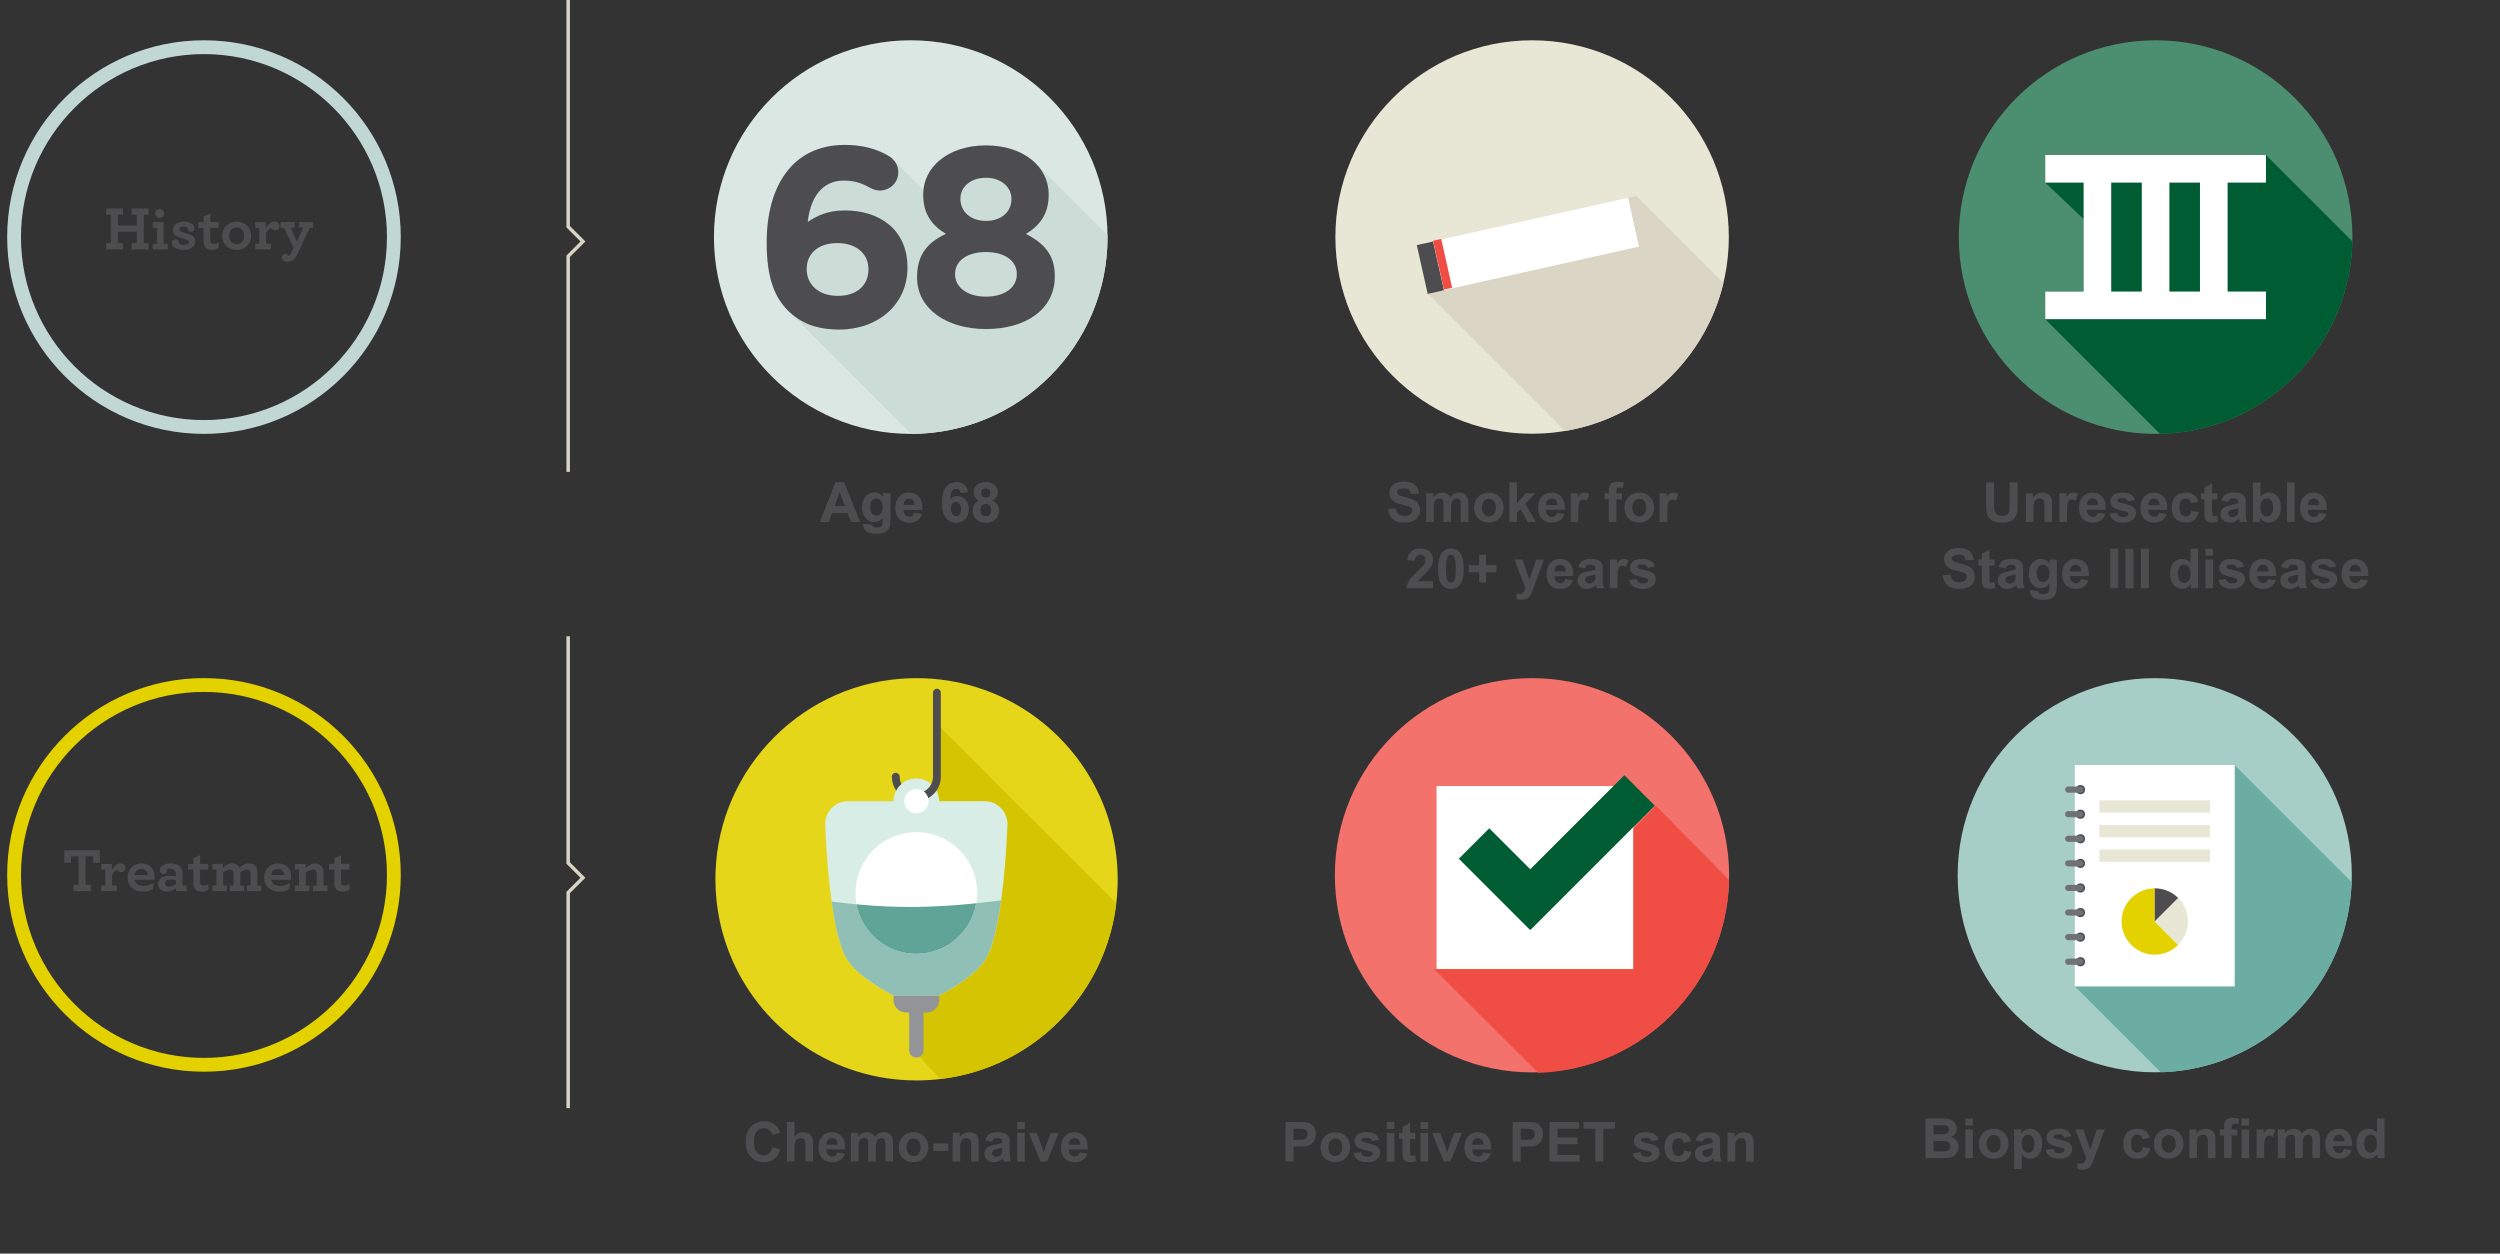 <?xml version="1.0" encoding="utf-8"?>
<!-- Generator: Adobe Illustrator 17.0.1, SVG Export Plug-In . SVG Version: 6.00 Build 0)  -->
<!DOCTYPE svg PUBLIC "-//W3C//DTD SVG 1.1//EN" "http://www.w3.org/Graphics/SVG/1.1/DTD/svg11.dtd">
<svg version="1.1" id="Layer_1" xmlns="http://www.w3.org/2000/svg" xmlns:xlink="http://www.w3.org/1999/xlink" x="0px" y="0px"
	 width="724.083px" height="363.083px" viewBox="0 0 724.083 363.083" enable-background="new 0 0 724.083 363.083"
	 xml:space="preserve">
<rect x="0" y="0" width="724.083" height="363.083" fill="#333333" stroke="none"/>
<g id="Layer_2">
	<g>
		<path fill="#C1D7D3" d="M59.076,15.667c29.224,0,53,23.776,53,53s-23.776,53-53,53s-53-23.776-53-53
			C6.076,39.443,29.852,15.667,59.076,15.667 M59.076,11.667c-31.48,0-57,25.52-57,57s25.52,57,57,57s57-25.52,57-57
			C116.076,37.187,90.556,11.667,59.076,11.667L59.076,11.667z"/>
	</g>
	<g enable-background="new    ">
		<path fill="#4D4D4F" d="M30.759,70.408h1.351v-8.211h-1.351v-1.818h4.862v1.818h-1.477v3.133h5.474v-3.133h-1.477v-1.818h4.861
			v1.818h-1.35v8.211h1.35v1.818h-4.861v-1.818h1.477v-3.295h-5.474v3.295h1.477v1.818h-4.862
			C30.759,72.226,30.759,70.408,30.759,70.408z"/>
		<path fill="#4D4D4F" d="M44.241,70.606h1.207v-4.609h-1.207V64.34h3.169v6.267h1.17v1.62h-4.339
			C44.241,72.227,44.241,70.606,44.241,70.606z M44.925,61.838c0-0.721,0.63-1.297,1.333-1.297s1.296,0.576,1.296,1.297
			c0,0.72-0.63,1.296-1.333,1.296S44.925,62.558,44.925,61.838z"/>
		<path fill="#4D4D4F" d="M55.367,67.149c-0.63,0-1.062-0.379-1.062-0.973c0-0.126,0-0.234,0.036-0.342
			c-0.324-0.126-0.72-0.198-1.116-0.198c-0.882,0-1.314,0.396-1.314,0.811c0,0.449,0.45,0.684,1.657,1.008
			c1.89,0.504,2.989,0.973,2.989,2.395c0,1.656-1.548,2.539-3.331,2.539c-1.207,0-2.503-0.433-3.025-0.954
			c-0.324-0.324-0.45-0.648-0.45-1.062c0-0.576,0.432-1.062,1.044-1.062c0.54,0,1.062,0.36,1.062,1.044
			c0,0.108-0.018,0.217-0.036,0.324c0.36,0.145,0.864,0.252,1.422,0.252c0.792,0,1.44-0.27,1.44-0.846
			c0-0.396-0.342-0.63-1.549-0.954c-2.178-0.576-3.097-1.099-3.097-2.449c0-1.224,1.008-2.503,3.223-2.503
			c0.954,0,2.106,0.36,2.646,0.9c0.288,0.288,0.432,0.631,0.432,1.009C56.339,66.717,55.943,67.149,55.367,67.149z"/>
		<path fill="#4D4D4F" d="M59.235,71.29c-0.18-0.324-0.27-0.738-0.27-1.242v-4.051h-1.53V64.34h1.53v-1.656l1.945-0.846v2.502h2.395
			v1.657H60.91v3.673c0,0.252,0.036,0.414,0.126,0.576c0.144,0.252,0.432,0.378,0.828,0.378c0.504,0,1.081-0.198,1.548-0.414
			l-0.162,1.692c-0.54,0.271-1.17,0.469-1.89,0.469C60.406,72.371,59.632,72.047,59.235,71.29z"/>
		<path fill="#4D4D4F" d="M64.347,68.283c0-2.16,1.62-4.087,4.195-4.087c2.61,0,4.195,1.891,4.195,4.087
			c0,2.161-1.621,4.088-4.195,4.088C65.932,72.371,64.347,70.48,64.347,68.283z M70.721,68.283c0-1.44-0.9-2.448-2.179-2.448
			s-2.179,1.008-2.179,2.448s0.9,2.449,2.179,2.449S70.721,69.724,70.721,68.283z"/>
		<path fill="#4D4D4F" d="M80.927,65.492c0,0.667-0.522,1.225-1.17,1.225c-0.594,0-0.991-0.342-1.152-0.702
			c-0.559,0.198-1.207,0.811-1.567,1.494v3.098h1.369v1.62h-4.501v-1.62h1.17v-4.609h-1.17v-1.657h3.061v1.783
			c0.666-1.062,1.494-1.927,2.503-1.927C80.441,64.196,80.927,64.79,80.927,65.492z"/>
		<path fill="#4D4D4F" d="M83.319,75.81c-1.044,0-1.692-0.612-1.692-1.242c0-0.666,0.45-1.009,0.972-1.009
			c0.468,0,0.738,0.288,0.864,0.595c0.198-0.054,0.414-0.181,0.63-0.469c0.126-0.161,0.234-0.359,0.36-0.611l0.594-1.243
			l-2.809-5.833h-0.973v-1.657h4.069v1.566h-1.152l1.819,4.16l1.836-4.16h-1.225v-1.566h4.051v1.657h-0.954l-3.691,7.832
			c-0.18,0.36-0.378,0.685-0.612,0.954C84.832,75.449,84.112,75.81,83.319,75.81z"/>
	</g>
	<g>
		<path fill="#E3D200" d="M59.076,200.403c29.224,0,53,23.774,53,53c0,29.225-23.776,53-53,53s-53-23.775-53-53
			C6.076,224.178,29.852,200.403,59.076,200.403 M59.076,196.403c-31.48,0-57,25.52-57,57c0,31.479,25.52,57,57,57s57-25.521,57-57
			C116.076,221.923,90.556,196.403,59.076,196.403L59.076,196.403z"/>
	</g>
	<g>
		<g enable-background="new    ">
			<path fill="#4D4D4F" d="M21.283,256.282h1.476v-8.265h-2.196v1.872h-1.927v-3.637h10.281v3.637H26.99v-1.872h-2.197v8.265h1.477
				v1.818h-4.987C21.283,258.1,21.283,256.282,21.283,256.282z"/>
			<path fill="#4D4D4F" d="M36.35,251.366c0,0.667-0.522,1.225-1.17,1.225c-0.594,0-0.991-0.342-1.152-0.702
				c-0.559,0.198-1.207,0.811-1.567,1.494v3.098h1.369v1.62h-4.501v-1.62h1.17v-4.609h-1.17v-1.657h3.061v1.783
				c0.666-1.062,1.494-1.927,2.503-1.927C35.864,250.07,36.35,250.664,36.35,251.366z"/>
			<path fill="#4D4D4F" d="M38.995,254.823c0.271,1.225,1.279,1.765,2.593,1.765c0.955,0,1.945-0.306,2.863-0.828l-0.162,1.765
				c-0.828,0.486-1.837,0.721-2.989,0.721c-2.575,0-4.357-1.621-4.357-4.069c0-2.233,1.566-4.105,3.997-4.105
				c2.521,0,3.835,1.692,3.835,3.781c0,0.306-0.036,0.702-0.09,0.972h-5.69C38.995,254.825,38.995,254.823,38.995,254.823z
				 M38.977,253.455h3.835c-0.036-1.08-0.738-1.801-1.891-1.801C40.057,251.654,39.193,252.159,38.977,253.455z"/>
			<path fill="#4D4D4F" d="M45.781,256.03c0-1.477,1.296-2.377,3.169-2.377c0.81,0,1.566,0.108,1.999,0.216v-0.63
				c0-0.469-0.108-0.828-0.306-1.08c-0.324-0.414-0.846-0.576-1.548-0.576c-0.342,0-0.594,0.054-0.774,0.126
				c0.036,0.107,0.072,0.288,0.072,0.396c0,0.595-0.468,1.026-1.062,1.026s-1.044-0.414-1.044-1.062c0-0.972,0.99-1.998,3.133-1.998
				c1.351,0,2.269,0.378,2.827,1.062c0.414,0.504,0.612,1.188,0.612,1.98v3.367h1.17v1.62h-3.043v-0.864
				c-0.63,0.54-1.584,1.009-2.646,1.009C46.987,258.245,45.781,257.507,45.781,256.03z M50.948,256.12v-1.242
				c-0.45-0.108-1.008-0.181-1.621-0.181c-0.954,0-1.53,0.433-1.53,1.152c0,0.631,0.468,0.973,1.17,0.973
				C49.67,256.822,50.354,256.552,50.948,256.12z"/>
			<path fill="#4D4D4F" d="M56.274,257.164c-0.18-0.324-0.27-0.738-0.27-1.242v-4.051h-1.53v-1.657h1.53v-1.656l1.945-0.846v2.502
				h2.395v1.657h-2.395v3.673c0,0.252,0.036,0.414,0.126,0.576c0.144,0.252,0.432,0.378,0.828,0.378
				c0.504,0,1.081-0.198,1.548-0.414l-0.162,1.692c-0.54,0.271-1.17,0.469-1.89,0.469C57.445,258.245,56.671,257.921,56.274,257.164
				z"/>
			<path fill="#4D4D4F" d="M61.512,256.48h1.17v-4.609h-1.17v-1.657h3.061v1.243c0.612-0.667,1.477-1.387,2.646-1.387
				c0.847,0,1.477,0.324,1.873,0.846c0.108,0.145,0.18,0.288,0.252,0.45c0.738-0.72,1.62-1.296,2.629-1.296
				c1.098,0,1.854,0.396,2.25,1.134c0.216,0.396,0.324,0.9,0.324,1.477v3.8h1.17v1.62h-4.195v-1.62h1.062v-3.331
				c0-0.307-0.036-0.54-0.126-0.738c-0.162-0.378-0.486-0.559-0.936-0.559c-0.648,0-1.333,0.378-1.927,0.883v3.745h1.062v1.62
				h-4.105v-1.62h1.081v-3.331c0-0.307-0.036-0.54-0.126-0.738c-0.162-0.378-0.468-0.559-0.936-0.559
				c-0.648,0-1.333,0.378-1.927,0.883v3.745h1.044v1.62h-4.177v-1.621H61.512z"/>
			<path fill="#4D4D4F" d="M78.541,254.823c0.271,1.225,1.279,1.765,2.593,1.765c0.955,0,1.945-0.306,2.863-0.828l-0.162,1.765
				c-0.828,0.486-1.837,0.721-2.989,0.721c-2.575,0-4.357-1.621-4.357-4.069c0-2.233,1.566-4.105,3.997-4.105
				c2.521,0,3.835,1.692,3.835,3.781c0,0.306-0.036,0.702-0.09,0.972h-5.69V254.823z M78.523,253.455h3.835
				c-0.036-1.08-0.738-1.801-1.891-1.801C79.603,251.654,78.739,252.159,78.523,253.455z"/>
			<path fill="#4D4D4F" d="M88.495,251.475c0.756-0.738,1.603-1.404,2.755-1.404c0.936,0,1.621,0.378,2.035,1.008
				c0.27,0.433,0.414,0.973,0.414,1.621v3.781h1.17v1.62h-4.213v-1.62h1.08v-3.295c0-0.324-0.054-0.612-0.162-0.811
				c-0.18-0.342-0.504-0.522-0.972-0.522c-0.684,0-1.404,0.396-2.035,0.918v3.71h1.081v1.62h-4.213v-1.62h1.17v-4.609h-1.17v-1.657
				h3.061L88.495,251.475L88.495,251.475L88.495,251.475z"/>
			<path fill="#4D4D4F" d="M97.116,257.164c-0.18-0.324-0.27-0.738-0.27-1.242v-4.051h-1.53v-1.657h1.53v-1.656l1.945-0.846v2.502
				h2.395v1.657h-2.395v3.673c0,0.252,0.036,0.414,0.126,0.576c0.144,0.252,0.432,0.378,0.828,0.378
				c0.504,0,1.081-0.198,1.548-0.414l-0.162,1.692c-0.54,0.271-1.17,0.469-1.89,0.469C98.287,258.245,97.513,257.921,97.116,257.164
				z"/>
		</g>
	</g>
	<polyline fill="none" stroke="#D9D5C5" stroke-miterlimit="10" points="164.563,0 164.563,65.669 168.833,69.939 164.563,74.209 
		164.563,136.667 	"/>
	<polyline fill="none" stroke="#D9D5C5" stroke-miterlimit="10" points="164.563,184.293 164.563,249.962 168.833,254.231 
		164.563,258.501 164.563,320.96 	"/>
	<g>
		<circle fill="#DAE7E3" cx="263.78" cy="68.668" r="57.001"/>
		<g>
			<path fill="#CBDDD6" d="M320.775,68.12l-20.387-20.389l-14.943,25.24L258.98,46.517l-18.721,2.972l-12.074,18.89v21.529
				l35.785,35.759c31.393-0.103,56.811-25.583,56.811-56.999C320.781,68.485,320.779,68.302,320.775,68.12z"/>
			<ellipse fill="#CBDDD6" cx="285.559" cy="57.234" rx="8.222" ry="6.744"/>
		</g>
		<g>
			<path fill="#4D4D4F" d="M228.186,89.908c-3.767-3.768-6.131-9.309-6.131-19.577v-0.148c0-15.957,7.239-28.221,22.679-28.221
				c5.172,0,9.382,1.256,12.485,3.103c1.772,1.034,2.955,2.585,2.955,4.876c0,2.955-2.438,5.245-5.394,5.245
				c-0.96,0-1.995-0.369-2.807-0.812c-2.365-1.33-4.506-2.069-7.609-2.069c-6.427,0-9.678,5.171-10.417,11.968
				c2.586-1.699,5.614-3.324,10.712-3.324c10.27,0,18.173,5.688,18.173,16.475v0.147c0,10.563-8.495,17.877-19.725,17.877
				C236.385,95.449,231.806,93.527,228.186,89.908z M251.529,78.087V77.94c0-4.358-3.396-7.536-9.011-7.536
				s-8.866,3.103-8.866,7.462v0.148c0,4.358,3.399,7.682,9.014,7.682C248.28,85.697,251.529,82.521,251.529,78.087z"/>
			<path fill="#4D4D4F" d="M265.612,80.378V80.23c0-6.279,2.881-9.973,8.349-12.484c-3.989-2.438-6.574-5.762-6.574-11.303v-0.148
				c0-7.905,7.238-14.184,18.173-14.184c10.934,0,18.173,6.205,18.173,14.184v0.148c0,5.541-2.586,8.865-6.575,11.303
				c5.245,2.733,8.349,6.058,8.349,12.189v0.148c0,9.603-8.496,15.218-19.945,15.218C274.108,95.301,265.612,89.39,265.612,80.378z
				 M294.498,79.492v-0.148c0-3.989-3.768-6.353-8.938-6.353c-5.171,0-8.939,2.364-8.939,6.353v0.148
				c0,3.545,3.324,6.427,8.939,6.427S294.498,83.111,294.498,79.492z M292.947,57.699v-0.147c0-3.177-2.733-6.058-7.388-6.058
				s-7.388,2.807-7.388,5.984v0.148c0,3.62,2.88,6.353,7.388,6.353C290.065,63.978,292.947,61.318,292.947,57.699z"/>
		</g>
	</g>
	<g>
		<circle fill="#E8E6D4" cx="443.749" cy="68.646" r="56.978"/>
		<path fill="#DAD5C5" d="M413.526,85.087l39.744,39.745c22.566-3.796,40.63-20.858,45.896-42.89l-25.195-25.195L413.526,85.087z"/>
		<g>
			<g>
				
					<rect x="413.595" y="63.671" transform="matrix(-0.976 0.218 -0.218 -0.976 892.328 43.386)" fill="#FFFFFF" width="60.352" height="14.486"/>
			</g>
		</g>
		<g>
			<g>
				
					<rect x="411.889" y="70.248" transform="matrix(-0.976 0.218 -0.218 -0.976 835.534 62.843)" fill="#4D4D4F" width="4.827" height="14.482"/>
			</g>
		</g>
		<g>
			<g>
				
					<rect x="473.142" y="56.839" transform="matrix(-0.976 0.218 -0.218 -0.976 951.26 23.204)" fill="#DAD5C5" width="2.415" height="14.479"/>
			</g>
		</g>
		<g>
			<g>
				
					<rect x="416.646" y="69.461" transform="matrix(-0.976 0.218 -0.218 -0.976 842.37 60.302)" fill="#F04E45" width="2.413" height="14.487"/>
			</g>
		</g>
	</g>
	<g>
		<circle fill="#4C8E70" cx="624.333" cy="68.667" r="57"/>
		<path fill="#005D33" d="M592.365,84.444v8l33.208,33.208c30.494-0.652,55.096-25.25,55.746-55.745l-25.02-25.019h-63.936v8
			l11.114,10.555v21L592.365,84.444L592.365,84.444z"/>
		<path fill="#FFFFFF" d="M656.301,52.89v-8h-11.112h-8.001h-8.854h-7.998h-8.854h-8h-11.114v8h11.114v31.555h-11.114v8h11.114h8
			h8.854h7.998h8.854h8.001h11.112v-8h-11.112V52.89H656.301z M611.479,84.444V52.889h8.854v31.555H611.479z M637.186,84.444h-8.854
			V52.889h8.854V84.444z"/>
	</g>
	<g>
		<g>
			<path fill="#E5D619" d="M212.179,278.261c-3.197-7.212-4.975-15.192-4.975-23.59c0-0.625,0.011-1.248,0.031-1.868
				c0.969-30.739,25.75-55.474,56.51-56.362c0.57-0.018,1.143-0.026,1.717-0.026c12.151,0,23.435,3.722,32.771,10.085
				c15.386,10.486,25.488,28.148,25.488,48.173c0,0.574-0.01,1.146-0.024,1.717c-0.226,7.769-1.971,15.154-4.95,21.873
				c-4.428,9.985-11.58,18.494-20.514,24.584c-8.855,6.036-19.463,9.693-30.9,10.055c-0.621,0.02-1.244,0.029-1.869,0.029
				C241.683,312.929,221.233,298.683,212.179,278.261z"/>
			<path fill="#D5C401" d="M271.706,209.997l-1.764,37.396l-4.543,57.686l6.936,7.445c8.032-0.943,15.564-3.521,22.256-7.394
				c1.243-0.719,2.458-1.479,3.642-2.287c8.934-6.09,16.086-14.599,20.514-24.584c0.255-0.574,0.499-1.152,0.735-1.736
				c1.903-4.702,3.212-9.709,3.83-14.929L271.706,209.997z"/>
		</g>
		<g>
			<path fill="#D7EDE6" d="M285.199,232.053H272c0-3.646-2.954-6.6-6.601-6.6c-3.646,0-6.601,2.954-6.601,6.6H245.6
				c-3.646,0-6.601,2.954-6.601,6.601c0,0.138,0.006,0.271,0.014,0.406c0.134,3.689,1.296,31.399,6.587,39.19
				c2.688,3.959,8.549,7.612,13.199,10.067h13.198c4.651-2.455,10.512-6.108,13.2-10.067c5.29-7.791,6.453-35.501,6.586-39.19
				c0.008-0.135,0.014-0.27,0.014-0.406C291.799,235.007,288.844,232.053,285.199,232.053z"/>
			<path fill="#4D4D4F" d="M271.358,199.473c-0.627,0-1.136,0.509-1.136,1.136v24.353c0,0.759-0.182,1.475-0.494,2.113
				c-0.466,0.949-1.231,1.723-2.178,2.196c0.609,0.474,1.06,1.14,1.257,1.908c0.972-0.535,1.805-1.291,2.433-2.2
				c0.789-1.144,1.253-2.526,1.253-4.019v-24.353C272.493,199.979,271.984,199.473,271.358,199.473z"/>
			<path fill="#4D4D4F" d="M261.071,227.073c-0.313-0.64-0.494-1.355-0.494-2.113c0-0.627-0.508-1.135-1.135-1.135
				s-1.135,0.508-1.135,1.135c0,1.491,0.463,2.875,1.252,4.02C259.942,228.253,260.458,227.607,261.071,227.073z"/>
			<g>
				<circle fill="#FFFFFF" cx="265.4" cy="258.632" r="17.62"/>
			</g>
			<g>
				<circle fill="#FFFFFF" cx="265.4" cy="232.053" r="3.521"/>
			</g>
			<path fill="#929497" d="M258.802,288.317c-0.013,0.121-0.019,0.241-0.019,0.364v0.917c0,2.022,1.646,3.663,3.677,3.663h5.881
				c2.03,0,3.678-1.641,3.678-3.663v-0.917c0-0.123-0.008-0.243-0.02-0.364H258.802z"/>
			<path fill="#929497" d="M263.329,291.717v8.884v3.623c0,1.145,0.928,2.07,2.071,2.07s2.069-0.927,2.069-2.07v-3.623v-8.884"/>
			<path fill="#90BFB6" d="M258.778,288.317h13.197c4.651-2.455,10.513-6.108,13.2-10.067c2.259-3.326,3.765-10.283,4.761-17.45
				c-2.482,0.31-4.872,0.583-7.196,0.82c-1.421,8.308-8.65,14.633-17.362,14.633c-8.604,0-15.765-6.17-17.308-14.326
				c-2.319-0.219-4.713-0.484-7.207-0.807c0.995,7.054,2.49,13.854,4.715,17.13C248.266,282.209,254.127,285.862,258.778,288.317z"
				/>
			<path fill="#60A397" d="M248.07,261.927c1.543,8.156,8.702,14.326,17.308,14.326c8.712,0,15.941-6.325,17.362-14.633
				C270.754,262.849,260.48,263.098,248.07,261.927z"/>
		</g>
	</g>
	<g>
		<circle fill="#F3726B" cx="443.712" cy="253.507" r="57.094"/>
		<rect x="416.083" y="227.667" fill="#FFFFFF" width="57" height="53"/>
		<polygon fill="#005D33" points="479.275,233.339 470.458,224.521 443.212,251.767 431.343,239.898 422.525,248.716 
			443.175,269.367 443.212,269.332 443.692,268.921 		"/>
		<path fill="#F04E45" d="M445.505,310.729c30.278-0.936,54.619-25.498,55.285-55.845l-21.207-21.52l-6.5,6.782v40.521h-57.752
			L445.505,310.729z"/>
	</g>
	<g>
		<circle fill="#A6CEC7" cx="624.083" cy="253.495" r="57.08"/>
		<path fill="#6BADA2" d="M647.226,221.585v64.09h-46.287l24.897,24.9c7.597-0.221,14.819-1.928,21.39-4.84
			c9.765-4.33,18.086-11.324,24.04-20.062c5.902-8.66,9.479-19.031,9.831-30.217L647.226,221.585z"/>
		<rect x="600.939" y="221.585" fill="#FFFFFF" width="46.287" height="64.09"/>
		<g>
			<rect x="608.06" y="246.048" fill="#E8E6D4" width="32.045" height="3.562"/>
			<rect x="608.06" y="238.938" fill="#E8E6D4" width="32.045" height="3.561"/>
			<rect x="608.06" y="231.806" fill="#E8E6D4" width="32.045" height="3.562"/>
		</g>
		<circle fill="#475059" cx="602.567" cy="228.696" r="1.335"/>
		<circle fill="#475059" cx="602.567" cy="235.817" r="1.335"/>
		<circle fill="#475059" cx="602.567" cy="242.938" r="1.335"/>
		<circle fill="#475059" cx="602.567" cy="250.06" r="1.335"/>
		<circle fill="#475059" cx="602.567" cy="257.181" r="1.335"/>
		<circle fill="#475059" cx="602.567" cy="264.302" r="1.335"/>
		<circle fill="#475059" cx="602.567" cy="271.423" r="1.335"/>
		<circle fill="#475059" cx="602.567" cy="278.544" r="1.335"/>
		<g>
			<path fill="#707172" d="M602.567,229.585h-3.562c-0.491,0-0.891-0.398-0.891-0.889c0-0.492,0.398-0.892,0.891-0.892h3.562
				c0.491,0,0.89,0.398,0.89,0.892C603.457,229.187,603.058,229.585,602.567,229.585z"/>
		</g>
		<g>
			<path fill="#707172" d="M602.567,236.706h-3.562c-0.491,0-0.891-0.398-0.891-0.889c0-0.492,0.398-0.892,0.891-0.892h3.562
				c0.491,0,0.89,0.398,0.89,0.892C603.457,236.308,603.058,236.706,602.567,236.706z"/>
		</g>
		<g>
			<path fill="#707172" d="M602.567,243.827h-3.562c-0.491,0-0.891-0.398-0.891-0.889c0-0.492,0.398-0.892,0.891-0.892h3.562
				c0.491,0,0.89,0.398,0.89,0.892C603.457,243.429,603.058,243.827,602.567,243.827z"/>
		</g>
		<g>
			<path fill="#707172" d="M602.567,250.948h-3.562c-0.491,0-0.891-0.398-0.891-0.89s0.398-0.891,0.891-0.891h3.562
				c0.491,0,0.89,0.398,0.89,0.891C603.457,250.55,603.058,250.948,602.567,250.948z"/>
		</g>
		<g>
			<path fill="#707172" d="M602.567,258.069h-3.562c-0.491,0-0.891-0.398-0.891-0.89s0.398-0.891,0.891-0.891h3.562
				c0.491,0,0.89,0.397,0.89,0.891C603.457,257.671,603.058,258.069,602.567,258.069z"/>
		</g>
		<g>
			<path fill="#707172" d="M602.567,265.19h-3.562c-0.491,0-0.891-0.398-0.891-0.89s0.398-0.891,0.891-0.891h3.562
				c0.491,0,0.89,0.397,0.89,0.891C603.457,264.792,603.058,265.19,602.567,265.19z"/>
		</g>
		<g>
			<path fill="#707172" d="M602.567,272.312h-3.562c-0.491,0-0.891-0.397-0.891-0.889s0.398-0.891,0.891-0.891h3.562
				c0.491,0,0.89,0.397,0.89,0.891C603.457,271.913,603.058,272.312,602.567,272.312z"/>
		</g>
		<g>
			<path fill="#707172" d="M602.567,279.435h-3.562c-0.491,0-0.891-0.399-0.891-0.891s0.398-0.891,0.891-0.891h3.562
				c0.491,0,0.89,0.397,0.89,0.891C603.457,279.034,603.058,279.435,602.567,279.435z"/>
		</g>
		<g>
			<path fill="#E3D200" d="M624.091,257.288c-5.308,0-9.608,4.301-9.608,9.609c0,5.307,4.302,9.608,9.608,9.608
				c2.653,0,5.057-1.076,6.795-2.813l-6.795-6.795V257.288z"/>
			<path fill="#4D4D4F" d="M630.886,260.103c-1.738-1.739-4.142-2.813-6.795-2.813v9.609L630.886,260.103z"/>
			<path fill="#E8E6D4" d="M630.886,260.103l-6.795,6.796l6.795,6.795c1.739-1.74,2.814-4.144,2.814-6.795
				C633.7,264.243,632.625,261.841,630.886,260.103z"/>
		</g>
	</g>
	<g>
		<path fill="#4D4D4F" d="M249.038,151.167h-2.516l-1-2.602h-4.578l-0.945,2.602h-2.453l4.461-11.453h2.445L249.038,151.167z
			 M244.78,146.636l-1.578-4.25l-1.547,4.25H244.78z"/>
		<path fill="#4D4D4F" d="M250.046,151.714l2.508,0.305c0.042,0.292,0.138,0.492,0.289,0.602c0.208,0.156,0.536,0.234,0.984,0.234
			c0.573,0,1.002-0.086,1.289-0.258c0.192-0.114,0.338-0.3,0.438-0.555c0.067-0.183,0.102-0.519,0.102-1.008v-1.211
			c-0.656,0.896-1.484,1.344-2.484,1.344c-1.115,0-1.998-0.472-2.648-1.414c-0.511-0.745-0.766-1.672-0.766-2.781
			c0-1.391,0.334-2.453,1.004-3.188c0.669-0.734,1.501-1.102,2.496-1.102c1.026,0,1.872,0.45,2.539,1.352v-1.164h2.055v7.445
			c0,0.979-0.081,1.711-0.242,2.195c-0.162,0.484-0.388,0.864-0.68,1.141c-0.292,0.276-0.681,0.492-1.168,0.648
			c-0.487,0.156-1.103,0.234-1.848,0.234c-1.406,0-2.404-0.241-2.992-0.723c-0.589-0.481-0.883-1.093-0.883-1.832
			C250.038,151.906,250.041,151.818,250.046,151.714z M252.007,146.847c0,0.88,0.17,1.524,0.512,1.934
			c0.341,0.409,0.762,0.613,1.262,0.613c0.536,0,0.989-0.21,1.359-0.629c0.37-0.419,0.555-1.04,0.555-1.863
			c0-0.859-0.177-1.497-0.531-1.914s-0.802-0.625-1.344-0.625c-0.526,0-0.96,0.204-1.301,0.613
			C252.177,145.385,252.007,146.008,252.007,146.847z"/>
		<path fill="#4D4D4F" d="M264.827,148.526l2.188,0.367c-0.281,0.802-0.726,1.413-1.332,1.832c-0.607,0.419-1.366,0.629-2.277,0.629
			c-1.443,0-2.511-0.472-3.203-1.414c-0.547-0.755-0.82-1.708-0.82-2.859c0-1.375,0.359-2.452,1.078-3.23s1.627-1.168,2.727-1.168
			c1.234,0,2.208,0.407,2.922,1.223c0.713,0.815,1.055,2.063,1.023,3.746h-5.5c0.016,0.651,0.192,1.157,0.531,1.52
			c0.338,0.362,0.76,0.543,1.266,0.543c0.344,0,0.633-0.094,0.867-0.281S264.707,148.943,264.827,148.526z M264.952,146.308
			c-0.016-0.636-0.18-1.118-0.492-1.449s-0.693-0.496-1.141-0.496c-0.479,0-0.875,0.175-1.188,0.523s-0.466,0.823-0.461,1.422
			L264.952,146.308L264.952,146.308z"/>
		<path fill="#4D4D4F" d="M280.335,142.519l-2.125,0.234c-0.052-0.438-0.188-0.761-0.406-0.969s-0.503-0.313-0.852-0.313
			c-0.464,0-0.855,0.208-1.176,0.625s-0.522,1.284-0.605,2.602c0.547-0.646,1.227-0.969,2.039-0.969
			c0.917,0,1.702,0.349,2.355,1.047s0.98,1.599,0.98,2.703c0,1.172-0.344,2.112-1.031,2.82s-1.57,1.063-2.648,1.063
			c-1.156,0-2.107-0.449-2.852-1.348c-0.745-0.898-1.117-2.371-1.117-4.418c0-2.099,0.388-3.612,1.164-4.539
			s1.784-1.391,3.023-1.391c0.87,0,1.59,0.243,2.16,0.73S280.179,141.592,280.335,142.519z M275.358,147.308
			c0,0.714,0.164,1.265,0.492,1.652s0.703,0.582,1.125,0.582c0.406,0,0.745-0.159,1.016-0.477c0.271-0.317,0.406-0.839,0.406-1.563
			c0-0.745-0.146-1.29-0.438-1.637s-0.656-0.52-1.094-0.52c-0.422,0-0.779,0.165-1.07,0.496
			C275.504,146.174,275.358,146.662,275.358,147.308z"/>
		<path fill="#4D4D4F" d="M283.679,144.987c-0.568-0.239-0.98-0.569-1.238-0.988s-0.387-0.879-0.387-1.379
			c0-0.854,0.298-1.56,0.895-2.117c0.596-0.558,1.444-0.836,2.543-0.836c1.088,0,1.934,0.278,2.535,0.836s0.902,1.263,0.902,2.117
			c0,0.531-0.138,1.004-0.414,1.418s-0.664,0.73-1.164,0.949c0.635,0.255,1.118,0.628,1.449,1.117s0.496,1.055,0.496,1.695
			c0,1.058-0.337,1.917-1.012,2.578s-1.572,0.992-2.691,0.992c-1.042,0-1.909-0.273-2.602-0.82
			c-0.818-0.646-1.227-1.531-1.227-2.656c0-0.62,0.153-1.188,0.461-1.707C282.533,145.668,283.017,145.269,283.679,144.987z
			 M283.929,147.683c0,0.604,0.155,1.075,0.465,1.414s0.696,0.508,1.16,0.508c0.453,0,0.828-0.163,1.125-0.488
			s0.445-0.796,0.445-1.41c0-0.536-0.151-0.968-0.453-1.293s-0.685-0.488-1.148-0.488c-0.537,0-0.937,0.185-1.199,0.555
			C284.06,146.85,283.929,147.25,283.929,147.683z M284.132,142.776c0,0.438,0.124,0.778,0.371,1.023s0.577,0.367,0.988,0.367
			c0.417,0,0.75-0.124,1-0.371s0.375-0.59,0.375-1.027c0-0.411-0.124-0.741-0.371-0.988c-0.248-0.247-0.574-0.371-0.98-0.371
			c-0.422,0-0.758,0.125-1.008,0.375S284.132,142.365,284.132,142.776z"/>
	</g>
	<g>
		<path fill="#4D4D4F" d="M401.991,147.44l2.25-0.219c0.135,0.755,0.41,1.31,0.824,1.664s0.973,0.531,1.676,0.531
			c0.744,0,1.306-0.157,1.684-0.473c0.377-0.315,0.566-0.684,0.566-1.105c0-0.271-0.08-0.501-0.238-0.691
			c-0.159-0.19-0.437-0.355-0.832-0.496c-0.271-0.094-0.889-0.261-1.852-0.5c-1.24-0.308-2.109-0.685-2.609-1.133
			c-0.703-0.63-1.055-1.398-1.055-2.305c0-0.583,0.165-1.129,0.496-1.637c0.33-0.508,0.807-0.895,1.43-1.16
			c0.622-0.266,1.373-0.398,2.254-0.398c1.438,0,2.52,0.315,3.246,0.945s1.107,1.472,1.145,2.523l-2.313,0.102
			c-0.1-0.589-0.312-1.012-0.637-1.27c-0.326-0.258-0.814-0.387-1.465-0.387c-0.672,0-1.198,0.138-1.578,0.414
			c-0.245,0.177-0.367,0.414-0.367,0.711c0,0.271,0.114,0.503,0.344,0.695c0.291,0.245,1,0.5,2.125,0.766s1.957,0.54,2.496,0.824
			s0.961,0.672,1.266,1.164s0.457,1.101,0.457,1.824c0,0.656-0.183,1.271-0.547,1.844c-0.365,0.573-0.881,0.999-1.547,1.277
			c-0.667,0.278-1.498,0.418-2.492,0.418c-1.448,0-2.561-0.335-3.336-1.004C402.605,149.697,402.141,148.722,401.991,147.44z"/>
		<path fill="#4D4D4F" d="M413.069,142.87h2.023v1.133c0.724-0.88,1.586-1.32,2.586-1.32c0.531,0,0.992,0.109,1.383,0.328
			s0.711,0.55,0.961,0.992c0.364-0.442,0.758-0.773,1.18-0.992s0.872-0.328,1.352-0.328c0.609,0,1.125,0.124,1.547,0.371
			s0.736,0.61,0.945,1.09c0.15,0.354,0.227,0.927,0.227,1.719v5.305h-2.195v-4.742c0-0.823-0.076-1.354-0.227-1.594
			c-0.203-0.313-0.516-0.469-0.938-0.469c-0.308,0-0.597,0.094-0.867,0.281c-0.271,0.188-0.467,0.462-0.586,0.824
			c-0.12,0.362-0.18,0.934-0.18,1.715v3.984h-2.195v-4.547c0-0.808-0.039-1.328-0.117-1.563s-0.199-0.409-0.363-0.523
			s-0.387-0.172-0.668-0.172c-0.339,0-0.644,0.091-0.914,0.273c-0.271,0.183-0.465,0.445-0.582,0.789s-0.176,0.914-0.176,1.711
			v4.031h-2.195L413.069,142.87L413.069,142.87z"/>
		<path fill="#4D4D4F" d="M426.952,146.901c0-0.729,0.18-1.435,0.539-2.117s0.868-1.203,1.527-1.563
			c0.658-0.359,1.395-0.539,2.207-0.539c1.255,0,2.283,0.407,3.086,1.223c0.802,0.815,1.203,1.845,1.203,3.09
			c0,1.255-0.405,2.296-1.215,3.121c-0.811,0.825-1.83,1.238-3.059,1.238c-0.761,0-1.486-0.172-2.176-0.516
			c-0.69-0.344-1.215-0.848-1.574-1.512S426.952,147.854,426.952,146.901z M429.202,147.019c0,0.823,0.195,1.453,0.586,1.891
			s0.872,0.656,1.445,0.656c0.572,0,1.053-0.219,1.441-0.656c0.388-0.438,0.582-1.073,0.582-1.906c0-0.813-0.194-1.438-0.582-1.875
			c-0.389-0.438-0.869-0.656-1.441-0.656c-0.573,0-1.055,0.219-1.445,0.656S429.202,146.195,429.202,147.019z"/>
		<path fill="#4D4D4F" d="M437.155,151.167v-11.453h2.195v6.078l2.57-2.922h2.703l-2.836,3.031l3.039,5.266h-2.367l-2.086-3.727
			l-1.023,1.07v2.656L437.155,151.167L437.155,151.167z"/>
		<path fill="#4D4D4F" d="M450.936,148.526l2.188,0.367c-0.281,0.802-0.726,1.413-1.332,1.832c-0.607,0.419-1.366,0.629-2.277,0.629
			c-1.443,0-2.511-0.472-3.203-1.414c-0.547-0.755-0.82-1.708-0.82-2.859c0-1.375,0.359-2.452,1.078-3.23s1.627-1.168,2.727-1.168
			c1.234,0,2.208,0.407,2.922,1.223c0.713,0.815,1.055,2.063,1.023,3.746h-5.5c0.016,0.651,0.192,1.157,0.531,1.52
			c0.338,0.362,0.76,0.543,1.266,0.543c0.344,0,0.633-0.094,0.867-0.281S450.816,148.943,450.936,148.526z M451.061,146.308
			c-0.016-0.636-0.18-1.118-0.492-1.449s-0.693-0.496-1.141-0.496c-0.479,0-0.875,0.175-1.188,0.523s-0.467,0.823-0.461,1.422
			L451.061,146.308L451.061,146.308z"/>
		<path fill="#4D4D4F" d="M457.131,151.167h-2.195v-8.297h2.039v1.18c0.349-0.558,0.662-0.925,0.941-1.102
			c0.278-0.177,0.595-0.266,0.949-0.266c0.5,0,0.981,0.138,1.445,0.414l-0.68,1.914c-0.37-0.239-0.714-0.359-1.031-0.359
			c-0.308,0-0.568,0.085-0.781,0.254c-0.214,0.169-0.382,0.476-0.504,0.918c-0.123,0.442-0.184,1.37-0.184,2.781L457.131,151.167
			L457.131,151.167z"/>
		<path fill="#4D4D4F" d="M464.741,142.87h1.219v-0.625c0-0.698,0.074-1.219,0.223-1.563s0.422-0.624,0.82-0.84
			s0.902-0.324,1.512-0.324c0.625,0,1.236,0.094,1.836,0.281l-0.297,1.531c-0.35-0.083-0.686-0.125-1.008-0.125
			c-0.318,0-0.546,0.074-0.684,0.223c-0.139,0.148-0.207,0.434-0.207,0.855v0.586h1.641v1.727h-1.641v6.57h-2.195v-6.57h-1.219
			V142.87z"/>
		<path fill="#4D4D4F" d="M470.522,146.901c0-0.729,0.18-1.435,0.539-2.117s0.868-1.203,1.527-1.563
			c0.658-0.359,1.395-0.539,2.207-0.539c1.255,0,2.283,0.407,3.086,1.223c0.802,0.815,1.203,1.845,1.203,3.09
			c0,1.255-0.405,2.296-1.215,3.121c-0.811,0.825-1.83,1.238-3.059,1.238c-0.761,0-1.486-0.172-2.176-0.516
			c-0.69-0.344-1.215-0.848-1.574-1.512S470.522,147.854,470.522,146.901z M472.772,147.019c0,0.823,0.195,1.453,0.586,1.891
			s0.872,0.656,1.445,0.656c0.572,0,1.053-0.219,1.441-0.656c0.388-0.438,0.582-1.073,0.582-1.906c0-0.813-0.194-1.438-0.582-1.875
			c-0.389-0.438-0.869-0.656-1.441-0.656c-0.573,0-1.055,0.219-1.445,0.656S472.772,146.195,472.772,147.019z"/>
		<path fill="#4D4D4F" d="M482.905,151.167h-2.195v-8.297h2.039v1.18c0.349-0.558,0.662-0.925,0.941-1.102
			c0.278-0.177,0.595-0.266,0.949-0.266c0.5,0,0.981,0.138,1.445,0.414l-0.68,1.914c-0.37-0.239-0.714-0.359-1.031-0.359
			c-0.308,0-0.568,0.085-0.781,0.254c-0.214,0.169-0.382,0.476-0.504,0.918c-0.123,0.442-0.184,1.37-0.184,2.781L482.905,151.167
			L482.905,151.167z"/>
		<path fill="#4D4D4F" d="M415.038,168.328v2.039h-7.695c0.083-0.771,0.333-1.501,0.75-2.191c0.416-0.69,1.239-1.605,2.469-2.746
			c0.989-0.922,1.596-1.547,1.82-1.875c0.302-0.453,0.453-0.901,0.453-1.344c0-0.489-0.132-0.866-0.395-1.129
			c-0.264-0.263-0.627-0.395-1.09-0.395c-0.459,0-0.823,0.138-1.094,0.414s-0.428,0.734-0.469,1.375l-2.188-0.219
			c0.13-1.208,0.539-2.075,1.227-2.602s1.547-0.789,2.578-0.789c1.13,0,2.018,0.305,2.664,0.914
			c0.646,0.609,0.969,1.367,0.969,2.273c0,0.516-0.093,1.007-0.277,1.473c-0.186,0.466-0.479,0.954-0.879,1.465
			c-0.266,0.339-0.745,0.825-1.438,1.461s-1.132,1.058-1.316,1.266c-0.186,0.208-0.335,0.411-0.449,0.609L415.038,168.328
			L415.038,168.328z"/>
		<path fill="#4D4D4F" d="M420.233,158.867c1.109,0,1.977,0.396,2.602,1.188c0.744,0.938,1.117,2.492,1.117,4.664
			c0,2.167-0.375,3.724-1.125,4.672c-0.62,0.781-1.484,1.172-2.594,1.172c-1.115,0-2.014-0.429-2.695-1.285
			c-0.683-0.856-1.023-2.384-1.023-4.582c0-2.156,0.375-3.708,1.125-4.656C418.258,159.258,419.124,158.867,420.233,158.867z
			 M420.233,160.688c-0.266,0-0.503,0.085-0.711,0.254c-0.209,0.169-0.37,0.473-0.484,0.91c-0.151,0.567-0.227,1.523-0.227,2.867
			s0.067,2.267,0.203,2.77c0.135,0.503,0.306,0.837,0.512,1.004c0.205,0.167,0.441,0.25,0.707,0.25s0.502-0.085,0.711-0.254
			c0.208-0.169,0.369-0.473,0.484-0.91c0.15-0.563,0.227-1.516,0.227-2.859s-0.068-2.267-0.203-2.77
			c-0.136-0.503-0.307-0.839-0.512-1.008C420.734,160.772,420.499,160.688,420.233,160.688z"/>
		<path fill="#4D4D4F" d="M428.405,168.719v-2.977h-3v-2.055h3v-2.977h2v2.977h3.008v2.055h-3.008v2.977H428.405z"/>
		<path fill="#4D4D4F" d="M438.639,162.07h2.336l1.984,5.891l1.938-5.891h2.273l-2.93,7.984l-0.523,1.445
			c-0.193,0.484-0.377,0.854-0.551,1.109c-0.175,0.255-0.375,0.462-0.602,0.621s-0.506,0.282-0.836,0.371
			c-0.331,0.089-0.705,0.133-1.121,0.133c-0.422,0-0.836-0.044-1.242-0.133l-0.195-1.719c0.344,0.067,0.653,0.102,0.93,0.102
			c0.51,0,0.888-0.149,1.133-0.449c0.244-0.3,0.432-0.681,0.563-1.145L438.639,162.07z"/>
		<path fill="#4D4D4F" d="M453.381,167.727l2.188,0.367c-0.281,0.802-0.726,1.413-1.332,1.832c-0.607,0.419-1.366,0.629-2.277,0.629
			c-1.443,0-2.511-0.472-3.203-1.414c-0.547-0.755-0.82-1.708-0.82-2.859c0-1.375,0.359-2.452,1.078-3.23s1.627-1.168,2.727-1.168
			c1.234,0,2.208,0.407,2.922,1.223c0.713,0.815,1.055,2.063,1.023,3.746h-5.5c0.016,0.651,0.192,1.157,0.531,1.52
			c0.338,0.362,0.76,0.543,1.266,0.543c0.344,0,0.633-0.094,0.867-0.281S453.261,168.144,453.381,167.727z M453.506,165.508
			c-0.016-0.636-0.18-1.118-0.492-1.449s-0.693-0.496-1.141-0.496c-0.479,0-0.875,0.175-1.188,0.523s-0.467,0.823-0.461,1.422
			L453.506,165.508L453.506,165.508z"/>
		<path fill="#4D4D4F" d="M459.116,164.602l-1.992-0.359c0.224-0.802,0.609-1.396,1.156-1.781s1.359-0.578,2.438-0.578
			c0.979,0,1.708,0.116,2.188,0.348c0.479,0.231,0.816,0.526,1.012,0.883s0.293,1.012,0.293,1.965l-0.023,2.563
			c0,0.729,0.035,1.267,0.105,1.613s0.201,0.718,0.395,1.113h-2.172c-0.058-0.146-0.128-0.362-0.211-0.648
			c-0.037-0.13-0.063-0.216-0.078-0.258c-0.375,0.364-0.776,0.638-1.203,0.82c-0.428,0.183-0.883,0.273-1.367,0.273
			c-0.854,0-1.527-0.231-2.02-0.695s-0.738-1.05-0.738-1.758c0-0.469,0.111-0.887,0.336-1.254c0.224-0.367,0.537-0.648,0.941-0.844
			c0.403-0.195,0.985-0.366,1.746-0.512c1.025-0.192,1.736-0.372,2.133-0.539v-0.219c0-0.422-0.104-0.723-0.313-0.902
			c-0.209-0.18-0.602-0.27-1.18-0.27c-0.391,0-0.695,0.077-0.914,0.23S459.25,164.216,459.116,164.602z M462.053,166.383
			c-0.281,0.094-0.727,0.206-1.336,0.336s-1.008,0.258-1.195,0.383c-0.287,0.203-0.43,0.461-0.43,0.773
			c0,0.308,0.114,0.573,0.344,0.797c0.229,0.224,0.521,0.336,0.875,0.336c0.396,0,0.773-0.13,1.133-0.391
			c0.266-0.198,0.439-0.44,0.523-0.727c0.057-0.188,0.086-0.544,0.086-1.07V166.383z"/>
		<path fill="#4D4D4F" d="M468.475,170.367h-2.195v-8.297h2.039v1.18c0.349-0.558,0.662-0.925,0.941-1.102
			c0.278-0.177,0.595-0.266,0.949-0.266c0.5,0,0.981,0.138,1.445,0.414l-0.68,1.914c-0.37-0.239-0.714-0.359-1.031-0.359
			c-0.308,0-0.568,0.085-0.781,0.254c-0.214,0.169-0.382,0.476-0.504,0.918c-0.123,0.442-0.184,1.37-0.184,2.781L468.475,170.367
			L468.475,170.367z"/>
		<path fill="#4D4D4F" d="M471.827,168l2.203-0.336c0.094,0.427,0.283,0.751,0.57,0.973c0.286,0.222,0.688,0.332,1.203,0.332
			c0.567,0,0.994-0.104,1.281-0.313c0.192-0.146,0.289-0.341,0.289-0.586c0-0.167-0.053-0.305-0.156-0.414
			c-0.109-0.104-0.354-0.2-0.734-0.289c-1.771-0.391-2.894-0.747-3.367-1.07c-0.656-0.448-0.984-1.07-0.984-1.867
			c0-0.719,0.283-1.323,0.852-1.813c0.567-0.489,1.447-0.734,2.641-0.734c1.135,0,1.979,0.185,2.531,0.555s0.932,0.917,1.141,1.641
			l-2.07,0.383c-0.089-0.323-0.257-0.57-0.504-0.742c-0.248-0.172-0.601-0.258-1.059-0.258c-0.578,0-0.992,0.081-1.242,0.242
			c-0.167,0.114-0.25,0.263-0.25,0.445c0,0.156,0.072,0.289,0.219,0.398c0.197,0.146,0.881,0.352,2.051,0.617
			c1.169,0.266,1.985,0.591,2.449,0.977c0.458,0.391,0.688,0.935,0.688,1.633c0,0.761-0.318,1.414-0.953,1.961
			c-0.636,0.547-1.576,0.82-2.82,0.82c-1.131,0-2.025-0.229-2.684-0.688C472.46,169.409,472.03,168.786,471.827,168z"/>
	</g>
	<g>
		<path fill="#4D4D4F" d="M575.236,139.714h2.313v6.203c0,0.984,0.028,1.622,0.086,1.914c0.099,0.469,0.334,0.845,0.707,1.129
			c0.372,0.284,0.881,0.426,1.527,0.426c0.656,0,1.15-0.134,1.484-0.402c0.333-0.269,0.533-0.598,0.602-0.988
			c0.067-0.391,0.102-1.039,0.102-1.945v-6.336h2.313v6.016c0,1.375-0.063,2.347-0.188,2.914s-0.355,1.047-0.691,1.438
			s-0.785,0.702-1.348,0.934s-1.297,0.348-2.203,0.348c-1.094,0-1.924-0.126-2.488-0.379c-0.565-0.253-1.012-0.581-1.34-0.984
			s-0.545-0.827-0.648-1.27c-0.151-0.656-0.227-1.625-0.227-2.906L575.236,139.714L575.236,139.714z"/>
		<path fill="#4D4D4F" d="M594.337,151.167h-2.195v-4.234c0-0.896-0.047-1.476-0.141-1.738s-0.246-0.468-0.457-0.613
			s-0.465-0.219-0.762-0.219c-0.381,0-0.722,0.104-1.023,0.313c-0.303,0.208-0.51,0.484-0.621,0.828
			c-0.112,0.344-0.168,0.979-0.168,1.906v3.758h-2.195v-8.297h2.039v1.219c0.724-0.938,1.635-1.406,2.734-1.406
			c0.484,0,0.927,0.087,1.328,0.262c0.4,0.175,0.704,0.397,0.91,0.668c0.205,0.271,0.349,0.578,0.43,0.922
			c0.08,0.344,0.121,0.836,0.121,1.477L594.337,151.167L594.337,151.167z"/>
		<path fill="#4D4D4F" d="M598.666,151.167h-2.195v-8.297h2.039v1.18c0.349-0.558,0.662-0.925,0.941-1.102
			c0.278-0.177,0.595-0.266,0.949-0.266c0.5,0,0.981,0.138,1.445,0.414l-0.68,1.914c-0.37-0.239-0.714-0.359-1.031-0.359
			c-0.308,0-0.568,0.085-0.781,0.254c-0.214,0.169-0.382,0.476-0.504,0.918c-0.123,0.442-0.184,1.37-0.184,2.781v2.563H598.666z"/>
		<path fill="#4D4D4F" d="M607.595,148.526l2.188,0.367c-0.281,0.802-0.726,1.413-1.332,1.832c-0.607,0.419-1.366,0.629-2.277,0.629
			c-1.443,0-2.511-0.472-3.203-1.414c-0.547-0.755-0.82-1.708-0.82-2.859c0-1.375,0.359-2.452,1.078-3.23s1.627-1.168,2.727-1.168
			c1.234,0,2.208,0.407,2.922,1.223c0.713,0.815,1.055,2.063,1.023,3.746h-5.5c0.016,0.651,0.192,1.157,0.531,1.52
			c0.338,0.362,0.76,0.543,1.266,0.543c0.344,0,0.633-0.094,0.867-0.281S607.475,148.943,607.595,148.526z M607.72,146.308
			c-0.016-0.636-0.18-1.118-0.492-1.449s-0.693-0.496-1.141-0.496c-0.479,0-0.875,0.175-1.188,0.523s-0.467,0.823-0.461,1.422
			L607.72,146.308L607.72,146.308z"/>
		<path fill="#4D4D4F" d="M610.916,148.8l2.203-0.336c0.094,0.427,0.283,0.751,0.57,0.973c0.286,0.222,0.688,0.332,1.203,0.332
			c0.567,0,0.994-0.104,1.281-0.313c0.192-0.146,0.289-0.341,0.289-0.586c0-0.167-0.053-0.305-0.156-0.414
			c-0.109-0.104-0.354-0.2-0.734-0.289c-1.771-0.391-2.894-0.747-3.367-1.07c-0.656-0.448-0.984-1.07-0.984-1.867
			c0-0.719,0.283-1.323,0.852-1.813c0.567-0.489,1.447-0.734,2.641-0.734c1.135,0,1.979,0.185,2.531,0.555s0.932,0.917,1.141,1.641
			l-2.07,0.383c-0.089-0.323-0.257-0.57-0.504-0.742c-0.248-0.172-0.601-0.258-1.059-0.258c-0.578,0-0.992,0.081-1.242,0.242
			c-0.167,0.114-0.25,0.263-0.25,0.445c0,0.156,0.072,0.289,0.219,0.398c0.197,0.146,0.881,0.352,2.051,0.617
			c1.169,0.266,1.985,0.591,2.449,0.977c0.458,0.391,0.688,0.935,0.688,1.633c0,0.761-0.318,1.414-0.953,1.961
			c-0.636,0.547-1.576,0.82-2.82,0.82c-1.131,0-2.025-0.229-2.684-0.688C611.549,150.209,611.119,149.586,610.916,148.8z"/>
		<path fill="#4D4D4F" d="M625.392,148.526l2.188,0.367c-0.281,0.802-0.726,1.413-1.332,1.832c-0.607,0.419-1.366,0.629-2.277,0.629
			c-1.443,0-2.511-0.472-3.203-1.414c-0.547-0.755-0.82-1.708-0.82-2.859c0-1.375,0.359-2.452,1.078-3.23s1.627-1.168,2.727-1.168
			c1.234,0,2.208,0.407,2.922,1.223c0.713,0.815,1.055,2.063,1.023,3.746h-5.5c0.016,0.651,0.192,1.157,0.531,1.52
			c0.338,0.362,0.76,0.543,1.266,0.543c0.344,0,0.633-0.094,0.867-0.281S625.272,148.943,625.392,148.526z M625.517,146.308
			c-0.016-0.636-0.18-1.118-0.492-1.449s-0.693-0.496-1.141-0.496c-0.479,0-0.875,0.175-1.188,0.523s-0.467,0.823-0.461,1.422
			L625.517,146.308L625.517,146.308z"/>
		<path fill="#4D4D4F" d="M636.72,145.323l-2.164,0.391c-0.073-0.433-0.238-0.758-0.496-0.977s-0.593-0.328-1.004-0.328
			c-0.547,0-0.983,0.188-1.309,0.566c-0.326,0.378-0.488,1.009-0.488,1.895c0,0.984,0.165,1.68,0.496,2.086
			c0.33,0.406,0.774,0.609,1.332,0.609c0.416,0,0.758-0.118,1.023-0.355s0.453-0.645,0.563-1.223l2.156,0.367
			c-0.225,0.989-0.654,1.737-1.289,2.242c-0.636,0.505-1.487,0.758-2.555,0.758c-1.214,0-2.182-0.383-2.902-1.148
			c-0.722-0.766-1.082-1.825-1.082-3.18c0-1.37,0.361-2.437,1.086-3.199c0.724-0.763,1.703-1.145,2.938-1.145
			c1.01,0,1.813,0.218,2.41,0.652C636.031,143.77,636.459,144.433,636.72,145.323z"/>
		<path fill="#4D4D4F" d="M642.189,142.87v1.75h-1.5v3.344c0,0.677,0.014,1.071,0.043,1.184c0.028,0.112,0.094,0.204,0.195,0.277
			s0.225,0.109,0.371,0.109c0.203,0,0.497-0.07,0.883-0.211l0.188,1.703c-0.511,0.219-1.089,0.328-1.734,0.328
			c-0.396,0-0.753-0.066-1.07-0.199c-0.318-0.133-0.551-0.305-0.699-0.516s-0.252-0.496-0.309-0.855
			c-0.047-0.255-0.07-0.771-0.07-1.547v-3.617h-1.008v-1.75h1.008v-1.648l2.203-1.281v2.93L642.189,142.87L642.189,142.87z"/>
		<path fill="#4D4D4F" d="M645.353,145.401l-1.992-0.359c0.224-0.802,0.609-1.396,1.156-1.781s1.359-0.578,2.438-0.578
			c0.979,0,1.708,0.116,2.188,0.348c0.479,0.231,0.816,0.526,1.012,0.883s0.293,1.012,0.293,1.965l-0.023,2.563
			c0,0.729,0.035,1.267,0.105,1.613s0.201,0.718,0.395,1.113h-2.172c-0.058-0.146-0.128-0.362-0.211-0.648
			c-0.037-0.13-0.063-0.216-0.078-0.258c-0.375,0.364-0.776,0.638-1.203,0.82c-0.428,0.183-0.883,0.273-1.367,0.273
			c-0.854,0-1.527-0.231-2.02-0.695s-0.738-1.05-0.738-1.758c0-0.469,0.111-0.887,0.336-1.254c0.224-0.367,0.537-0.648,0.941-0.844
			c0.403-0.195,0.985-0.366,1.746-0.512c1.025-0.192,1.736-0.372,2.133-0.539v-0.219c0-0.422-0.104-0.723-0.313-0.902
			c-0.209-0.18-0.602-0.27-1.18-0.27c-0.391,0-0.695,0.077-0.914,0.23S645.488,145.016,645.353,145.401z M648.291,147.183
			c-0.281,0.094-0.727,0.206-1.336,0.336s-1.008,0.258-1.195,0.383c-0.287,0.203-0.43,0.461-0.43,0.773
			c0,0.308,0.114,0.573,0.344,0.797c0.229,0.224,0.521,0.336,0.875,0.336c0.396,0,0.773-0.13,1.133-0.391
			c0.266-0.198,0.439-0.44,0.523-0.727c0.057-0.188,0.086-0.544,0.086-1.07V147.183z"/>
		<path fill="#4D4D4F" d="M652.517,151.167v-11.453h2.195v4.125c0.677-0.771,1.479-1.156,2.406-1.156
			c1.01,0,1.846,0.366,2.508,1.098c0.661,0.731,0.992,1.782,0.992,3.152c0,1.417-0.338,2.508-1.012,3.273
			c-0.675,0.766-1.494,1.148-2.457,1.148c-0.475,0-0.941-0.118-1.402-0.355s-0.858-0.587-1.191-1.051v1.219L652.517,151.167
			L652.517,151.167z M654.697,146.839c0,0.859,0.135,1.495,0.406,1.906c0.38,0.583,0.885,0.875,1.516,0.875
			c0.484,0,0.896-0.207,1.238-0.621c0.341-0.414,0.512-1.066,0.512-1.957c0-0.948-0.172-1.632-0.516-2.051s-0.784-0.629-1.32-0.629
			c-0.526,0-0.964,0.204-1.313,0.613C654.871,145.385,654.697,146.006,654.697,146.839z"/>
		<path fill="#4D4D4F" d="M662.384,151.167v-11.453h2.195v11.453H662.384z"/>
		<path fill="#4D4D4F" d="M671.634,148.526l2.188,0.367c-0.281,0.802-0.726,1.413-1.332,1.832c-0.607,0.419-1.366,0.629-2.277,0.629
			c-1.443,0-2.511-0.472-3.203-1.414c-0.547-0.755-0.82-1.708-0.82-2.859c0-1.375,0.359-2.452,1.078-3.23s1.627-1.168,2.727-1.168
			c1.234,0,2.208,0.407,2.922,1.223c0.713,0.815,1.055,2.063,1.023,3.746h-5.5c0.016,0.651,0.192,1.157,0.531,1.52
			c0.338,0.362,0.76,0.543,1.266,0.543c0.344,0,0.633-0.094,0.867-0.281S671.514,148.943,671.634,148.526z M671.759,146.308
			c-0.016-0.636-0.18-1.118-0.492-1.449s-0.693-0.496-1.141-0.496c-0.479,0-0.875,0.175-1.188,0.523s-0.467,0.823-0.461,1.422
			L671.759,146.308L671.759,146.308z"/>
		<path fill="#4D4D4F" d="M562.658,166.641l2.25-0.219c0.135,0.755,0.41,1.31,0.824,1.664s0.973,0.531,1.676,0.531
			c0.744,0,1.306-0.157,1.684-0.473c0.377-0.315,0.566-0.684,0.566-1.105c0-0.271-0.08-0.501-0.238-0.691
			c-0.159-0.19-0.437-0.355-0.832-0.496c-0.271-0.094-0.889-0.261-1.852-0.5c-1.24-0.308-2.109-0.685-2.609-1.133
			c-0.703-0.63-1.055-1.398-1.055-2.305c0-0.583,0.165-1.129,0.496-1.637c0.33-0.508,0.807-0.895,1.43-1.16
			c0.622-0.266,1.373-0.398,2.254-0.398c1.438,0,2.52,0.315,3.246,0.945s1.107,1.472,1.145,2.523l-2.313,0.102
			c-0.1-0.589-0.312-1.012-0.637-1.27c-0.326-0.258-0.814-0.387-1.465-0.387c-0.672,0-1.198,0.138-1.578,0.414
			c-0.245,0.177-0.367,0.414-0.367,0.711c0,0.271,0.114,0.503,0.344,0.695c0.291,0.245,1,0.5,2.125,0.766s1.957,0.54,2.496,0.824
			s0.961,0.672,1.266,1.164s0.457,1.101,0.457,1.824c0,0.656-0.183,1.271-0.547,1.844c-0.365,0.573-0.881,0.999-1.547,1.277
			c-0.667,0.278-1.498,0.418-2.492,0.418c-1.448,0-2.561-0.335-3.336-1.004C563.272,168.897,562.808,167.922,562.658,166.641z"/>
		<path fill="#4D4D4F" d="M577.705,162.07v1.75h-1.5v3.344c0,0.677,0.014,1.071,0.043,1.184c0.028,0.112,0.094,0.204,0.195,0.277
			s0.225,0.109,0.371,0.109c0.203,0,0.497-0.07,0.883-0.211l0.188,1.703c-0.511,0.219-1.089,0.328-1.734,0.328
			c-0.396,0-0.753-0.066-1.07-0.199c-0.318-0.133-0.551-0.305-0.699-0.516s-0.252-0.496-0.309-0.855
			c-0.047-0.255-0.07-0.771-0.07-1.547v-3.617h-1.008v-1.75h1.008v-1.648l2.203-1.281v2.93L577.705,162.07L577.705,162.07z"/>
		<path fill="#4D4D4F" d="M580.869,164.602l-1.992-0.359c0.224-0.802,0.609-1.396,1.156-1.781s1.359-0.578,2.438-0.578
			c0.979,0,1.708,0.116,2.188,0.348c0.479,0.231,0.816,0.526,1.012,0.883s0.293,1.012,0.293,1.965l-0.023,2.563
			c0,0.729,0.035,1.267,0.105,1.613s0.201,0.718,0.395,1.113h-2.172c-0.058-0.146-0.128-0.362-0.211-0.648
			c-0.037-0.13-0.063-0.216-0.078-0.258c-0.375,0.364-0.776,0.638-1.203,0.82c-0.428,0.183-0.883,0.273-1.367,0.273
			c-0.854,0-1.527-0.231-2.02-0.695s-0.738-1.05-0.738-1.758c0-0.469,0.111-0.887,0.336-1.254c0.224-0.367,0.537-0.648,0.941-0.844
			c0.403-0.195,0.985-0.366,1.746-0.512c1.025-0.192,1.736-0.372,2.133-0.539v-0.219c0-0.422-0.104-0.723-0.313-0.902
			c-0.209-0.18-0.602-0.27-1.18-0.27c-0.391,0-0.695,0.077-0.914,0.23S581.003,164.216,580.869,164.602z M583.806,166.383
			c-0.281,0.094-0.727,0.206-1.336,0.336s-1.008,0.258-1.195,0.383c-0.287,0.203-0.43,0.461-0.43,0.773
			c0,0.308,0.114,0.573,0.344,0.797c0.229,0.224,0.521,0.336,0.875,0.336c0.396,0,0.773-0.13,1.133-0.391
			c0.266-0.198,0.439-0.44,0.523-0.727c0.057-0.188,0.086-0.544,0.086-1.07V166.383z"/>
		<path fill="#4D4D4F" d="M587.923,170.914l2.508,0.305c0.041,0.292,0.138,0.492,0.289,0.602c0.208,0.156,0.536,0.234,0.984,0.234
			c0.572,0,1.002-0.086,1.289-0.258c0.192-0.114,0.338-0.3,0.438-0.555c0.067-0.183,0.102-0.519,0.102-1.008v-1.211
			c-0.656,0.896-1.484,1.344-2.484,1.344c-1.115,0-1.998-0.472-2.648-1.414c-0.511-0.745-0.766-1.672-0.766-2.781
			c0-1.391,0.334-2.453,1.004-3.188c0.669-0.734,1.501-1.102,2.496-1.102c1.025,0,1.872,0.45,2.539,1.352v-1.164h2.055v7.445
			c0,0.979-0.081,1.711-0.242,2.195c-0.162,0.484-0.389,0.864-0.68,1.141c-0.292,0.276-0.682,0.492-1.168,0.648
			c-0.487,0.156-1.104,0.234-1.848,0.234c-1.406,0-2.404-0.241-2.992-0.723c-0.589-0.481-0.883-1.093-0.883-1.832
			C587.916,171.106,587.917,171.019,587.923,170.914z M589.884,166.047c0,0.88,0.17,1.524,0.512,1.934
			c0.341,0.409,0.762,0.613,1.262,0.613c0.536,0,0.989-0.21,1.359-0.629c0.369-0.419,0.555-1.04,0.555-1.863
			c0-0.859-0.178-1.497-0.531-1.914c-0.354-0.417-0.803-0.625-1.344-0.625c-0.526,0-0.96,0.204-1.301,0.613
			C590.054,164.585,589.884,165.208,589.884,166.047z"/>
		<path fill="#4D4D4F" d="M602.705,167.727l2.188,0.367c-0.281,0.802-0.726,1.413-1.332,1.832c-0.607,0.419-1.366,0.629-2.277,0.629
			c-1.443,0-2.511-0.472-3.203-1.414c-0.547-0.755-0.82-1.708-0.82-2.859c0-1.375,0.359-2.452,1.078-3.23s1.627-1.168,2.727-1.168
			c1.234,0,2.208,0.407,2.922,1.223c0.713,0.815,1.055,2.063,1.023,3.746h-5.5c0.016,0.651,0.192,1.157,0.531,1.52
			c0.338,0.362,0.76,0.543,1.266,0.543c0.344,0,0.633-0.094,0.867-0.281S602.584,168.144,602.705,167.727z M602.83,165.508
			c-0.016-0.636-0.18-1.118-0.492-1.449s-0.693-0.496-1.141-0.496c-0.479,0-0.875,0.175-1.188,0.523s-0.467,0.823-0.461,1.422
			L602.83,165.508L602.83,165.508z"/>
		<path fill="#4D4D4F" d="M611.189,170.367v-11.453h2.313v11.453H611.189z"/>
		<path fill="#4D4D4F" d="M615.634,170.367v-11.453h2.313v11.453H615.634z"/>
		<path fill="#4D4D4F" d="M620.08,170.367v-11.453h2.313v11.453H620.08z"/>
		<path fill="#4D4D4F" d="M636.634,170.367h-2.039v-1.219c-0.339,0.474-0.738,0.827-1.199,1.059s-0.926,0.348-1.395,0.348
			c-0.953,0-1.77-0.384-2.449-1.152s-1.02-1.84-1.02-3.215c0-1.406,0.33-2.476,0.992-3.207c0.661-0.731,1.497-1.098,2.508-1.098
			c0.927,0,1.729,0.386,2.406,1.156v-4.125h2.195L636.634,170.367L636.634,170.367z M630.775,166.039
			c0,0.886,0.122,1.526,0.367,1.922c0.354,0.573,0.849,0.859,1.484,0.859c0.505,0,0.935-0.215,1.289-0.645
			c0.354-0.43,0.531-1.071,0.531-1.926c0-0.953-0.172-1.64-0.516-2.059s-0.784-0.629-1.32-0.629c-0.521,0-0.957,0.207-1.309,0.621
			S630.775,165.216,630.775,166.039z"/>
		<path fill="#4D4D4F" d="M638.798,160.945v-2.031h2.195v2.031H638.798z M638.798,170.367v-8.297h2.195v8.297H638.798z"/>
		<path fill="#4D4D4F" d="M642.47,168l2.203-0.336c0.094,0.427,0.283,0.751,0.57,0.973c0.286,0.222,0.688,0.332,1.203,0.332
			c0.567,0,0.994-0.104,1.281-0.313c0.192-0.146,0.289-0.341,0.289-0.586c0-0.167-0.053-0.305-0.156-0.414
			c-0.109-0.104-0.354-0.2-0.734-0.289c-1.771-0.391-2.894-0.747-3.367-1.07c-0.656-0.448-0.984-1.07-0.984-1.867
			c0-0.719,0.283-1.323,0.852-1.813c0.567-0.489,1.447-0.734,2.641-0.734c1.135,0,1.979,0.185,2.531,0.555s0.932,0.917,1.141,1.641
			l-2.07,0.383c-0.089-0.323-0.257-0.57-0.504-0.742c-0.248-0.172-0.601-0.258-1.059-0.258c-0.578,0-0.992,0.081-1.242,0.242
			c-0.167,0.114-0.25,0.263-0.25,0.445c0,0.156,0.072,0.289,0.219,0.398c0.197,0.146,0.881,0.352,2.051,0.617
			c1.169,0.266,1.985,0.591,2.449,0.977c0.458,0.391,0.688,0.935,0.688,1.633c0,0.761-0.318,1.414-0.953,1.961
			c-0.636,0.547-1.576,0.82-2.82,0.82c-1.131,0-2.025-0.229-2.684-0.688C643.104,169.409,642.673,168.786,642.47,168z"/>
		<path fill="#4D4D4F" d="M656.947,167.727l2.188,0.367c-0.281,0.802-0.726,1.413-1.332,1.832c-0.607,0.419-1.366,0.629-2.277,0.629
			c-1.443,0-2.511-0.472-3.203-1.414c-0.547-0.755-0.82-1.708-0.82-2.859c0-1.375,0.359-2.452,1.078-3.23s1.627-1.168,2.727-1.168
			c1.234,0,2.208,0.407,2.922,1.223c0.713,0.815,1.055,2.063,1.023,3.746h-5.5c0.016,0.651,0.192,1.157,0.531,1.52
			c0.338,0.362,0.76,0.543,1.266,0.543c0.344,0,0.633-0.094,0.867-0.281S656.827,168.144,656.947,167.727z M657.072,165.508
			c-0.016-0.636-0.18-1.118-0.492-1.449s-0.693-0.496-1.141-0.496c-0.479,0-0.875,0.175-1.188,0.523s-0.467,0.823-0.461,1.422
			L657.072,165.508L657.072,165.508z"/>
		<path fill="#4D4D4F" d="M662.681,164.602l-1.992-0.359c0.224-0.802,0.609-1.396,1.156-1.781s1.359-0.578,2.438-0.578
			c0.979,0,1.708,0.116,2.188,0.348c0.479,0.231,0.816,0.526,1.012,0.883s0.293,1.012,0.293,1.965l-0.023,2.563
			c0,0.729,0.035,1.267,0.105,1.613s0.201,0.718,0.395,1.113h-2.172c-0.058-0.146-0.128-0.362-0.211-0.648
			c-0.037-0.13-0.063-0.216-0.078-0.258c-0.375,0.364-0.776,0.638-1.203,0.82c-0.428,0.183-0.883,0.273-1.367,0.273
			c-0.854,0-1.527-0.231-2.02-0.695s-0.738-1.05-0.738-1.758c0-0.469,0.111-0.887,0.336-1.254c0.224-0.367,0.537-0.648,0.941-0.844
			c0.403-0.195,0.985-0.366,1.746-0.512c1.025-0.192,1.736-0.372,2.133-0.539v-0.219c0-0.422-0.104-0.723-0.313-0.902
			c-0.209-0.18-0.602-0.27-1.18-0.27c-0.391,0-0.695,0.077-0.914,0.23S662.816,164.216,662.681,164.602z M665.619,166.383
			c-0.281,0.094-0.727,0.206-1.336,0.336s-1.008,0.258-1.195,0.383c-0.287,0.203-0.43,0.461-0.43,0.773
			c0,0.308,0.114,0.573,0.344,0.797c0.229,0.224,0.521,0.336,0.875,0.336c0.396,0,0.773-0.13,1.133-0.391
			c0.266-0.198,0.439-0.44,0.523-0.727c0.057-0.188,0.086-0.544,0.086-1.07V166.383z"/>
		<path fill="#4D4D4F" d="M669.166,168l2.203-0.336c0.094,0.427,0.283,0.751,0.57,0.973c0.286,0.222,0.688,0.332,1.203,0.332
			c0.567,0,0.994-0.104,1.281-0.313c0.192-0.146,0.289-0.341,0.289-0.586c0-0.167-0.053-0.305-0.156-0.414
			c-0.109-0.104-0.354-0.2-0.734-0.289c-1.771-0.391-2.894-0.747-3.367-1.07c-0.656-0.448-0.984-1.07-0.984-1.867
			c0-0.719,0.283-1.323,0.852-1.813c0.567-0.489,1.447-0.734,2.641-0.734c1.135,0,1.979,0.185,2.531,0.555s0.932,0.917,1.141,1.641
			l-2.07,0.383c-0.089-0.323-0.257-0.57-0.504-0.742c-0.248-0.172-0.601-0.258-1.059-0.258c-0.578,0-0.992,0.081-1.242,0.242
			c-0.167,0.114-0.25,0.263-0.25,0.445c0,0.156,0.072,0.289,0.219,0.398c0.197,0.146,0.881,0.352,2.051,0.617
			c1.169,0.266,1.985,0.591,2.449,0.977c0.458,0.391,0.688,0.935,0.688,1.633c0,0.761-0.318,1.414-0.953,1.961
			c-0.636,0.547-1.576,0.82-2.82,0.82c-1.131,0-2.025-0.229-2.684-0.688C669.799,169.409,669.369,168.786,669.166,168z"/>
		<path fill="#4D4D4F" d="M683.642,167.727l2.188,0.367c-0.281,0.802-0.726,1.413-1.332,1.832c-0.607,0.419-1.366,0.629-2.277,0.629
			c-1.443,0-2.511-0.472-3.203-1.414c-0.547-0.755-0.82-1.708-0.82-2.859c0-1.375,0.359-2.452,1.078-3.23s1.627-1.168,2.727-1.168
			c1.234,0,2.208,0.407,2.922,1.223c0.713,0.815,1.055,2.063,1.023,3.746h-5.5c0.016,0.651,0.192,1.157,0.531,1.52
			c0.338,0.362,0.76,0.543,1.266,0.543c0.344,0,0.633-0.094,0.867-0.281S683.522,168.144,683.642,167.727z M683.767,165.508
			c-0.016-0.636-0.18-1.118-0.492-1.449s-0.693-0.496-1.141-0.496c-0.479,0-0.875,0.175-1.188,0.523s-0.467,0.823-0.461,1.422
			L683.767,165.508L683.767,165.508z"/>
	</g>
	<g>
		<path fill="#4D4D4F" d="M557.689,323.964h4.578c0.906,0,1.582,0.038,2.027,0.113s0.844,0.233,1.195,0.473s0.645,0.559,0.879,0.957
			s0.352,0.845,0.352,1.34c0,0.536-0.145,1.028-0.434,1.477s-0.682,0.784-1.176,1.008c0.697,0.203,1.234,0.55,1.609,1.039
			s0.563,1.065,0.563,1.727c0,0.521-0.121,1.027-0.363,1.52s-0.573,0.886-0.992,1.18c-0.42,0.294-0.937,0.476-1.551,0.543
			c-0.386,0.042-1.315,0.067-2.789,0.078h-3.898L557.689,323.964L557.689,323.964z M560.001,325.87v2.648h1.516
			c0.9,0,1.461-0.013,1.68-0.039c0.396-0.047,0.707-0.184,0.934-0.41s0.34-0.524,0.34-0.895c0-0.354-0.098-0.642-0.293-0.863
			s-0.486-0.355-0.871-0.402c-0.229-0.026-0.889-0.039-1.977-0.039H560.001z M560.001,330.425v3.063h2.141
			c0.833,0,1.361-0.023,1.586-0.07c0.344-0.063,0.623-0.215,0.84-0.457c0.216-0.242,0.324-0.566,0.324-0.973
			c0-0.344-0.084-0.636-0.25-0.875c-0.167-0.239-0.408-0.414-0.723-0.523s-0.999-0.164-2.051-0.164L560.001,330.425L560.001,330.425
			z"/>
		<path fill="#4D4D4F" d="M569.22,325.995v-2.031h2.195v2.031H569.22z M569.22,335.417v-8.297h2.195v8.297H569.22z"/>
		<path fill="#4D4D4F" d="M573.158,331.151c0-0.729,0.18-1.435,0.539-2.117s0.868-1.203,1.527-1.563
			c0.658-0.359,1.395-0.539,2.207-0.539c1.255,0,2.283,0.407,3.086,1.223c0.802,0.815,1.203,1.845,1.203,3.09
			c0,1.255-0.405,2.296-1.215,3.121c-0.811,0.825-1.83,1.238-3.059,1.238c-0.761,0-1.486-0.172-2.176-0.516
			s-1.215-0.848-1.574-1.512S573.158,332.104,573.158,331.151z M575.408,331.269c0,0.823,0.195,1.453,0.586,1.891
			s0.872,0.656,1.445,0.656c0.572,0,1.053-0.219,1.441-0.656c0.388-0.438,0.582-1.073,0.582-1.906c0-0.813-0.194-1.438-0.582-1.875
			c-0.389-0.438-0.869-0.656-1.441-0.656c-0.573,0-1.055,0.219-1.445,0.656S575.408,330.445,575.408,331.269z"/>
		<path fill="#4D4D4F" d="M583.376,327.12h2.047v1.219c0.266-0.417,0.625-0.755,1.078-1.016s0.955-0.391,1.508-0.391
			c0.963,0,1.781,0.378,2.453,1.133s1.008,1.808,1.008,3.156c0,1.386-0.339,2.462-1.016,3.23c-0.678,0.769-1.498,1.152-2.461,1.152
			c-0.459,0-0.874-0.091-1.246-0.273c-0.373-0.183-0.765-0.495-1.176-0.938v4.18h-2.195V327.12z M585.548,331.128
			c0,0.933,0.185,1.621,0.555,2.066c0.369,0.445,0.82,0.668,1.352,0.668c0.51,0,0.935-0.204,1.273-0.613s0.508-1.079,0.508-2.012
			c0-0.87-0.175-1.516-0.523-1.938c-0.35-0.422-0.781-0.633-1.297-0.633c-0.537,0-0.982,0.207-1.336,0.621
			C585.725,329.702,585.548,330.315,585.548,331.128z"/>
		<path fill="#4D4D4F" d="M592.439,333.05l2.203-0.336c0.094,0.427,0.283,0.751,0.57,0.973c0.286,0.222,0.688,0.332,1.203,0.332
			c0.567,0,0.994-0.104,1.281-0.313c0.192-0.146,0.289-0.341,0.289-0.586c0-0.167-0.053-0.305-0.156-0.414
			c-0.109-0.104-0.354-0.2-0.734-0.289c-1.771-0.391-2.894-0.747-3.367-1.07c-0.656-0.448-0.984-1.07-0.984-1.867
			c0-0.719,0.283-1.323,0.852-1.813c0.567-0.489,1.447-0.734,2.641-0.734c1.135,0,1.979,0.185,2.531,0.555s0.932,0.917,1.141,1.641
			l-2.07,0.383c-0.089-0.323-0.257-0.57-0.504-0.742c-0.248-0.172-0.601-0.258-1.059-0.258c-0.578,0-0.992,0.081-1.242,0.242
			c-0.167,0.114-0.25,0.263-0.25,0.445c0,0.156,0.072,0.289,0.219,0.398c0.197,0.146,0.881,0.352,2.051,0.617
			c1.169,0.266,1.985,0.591,2.449,0.977c0.458,0.391,0.688,0.935,0.688,1.633c0,0.761-0.318,1.414-0.953,1.961
			c-0.636,0.547-1.576,0.82-2.82,0.82c-1.131,0-2.025-0.229-2.684-0.688C593.073,334.459,592.642,333.836,592.439,333.05z"/>
		<path fill="#4D4D4F" d="M601.072,327.12h2.336l1.984,5.891l1.938-5.891h2.273l-2.93,7.984l-0.523,1.445
			c-0.193,0.484-0.377,0.854-0.551,1.109c-0.175,0.255-0.375,0.462-0.602,0.621s-0.506,0.282-0.836,0.371
			c-0.331,0.089-0.705,0.133-1.121,0.133c-0.422,0-0.836-0.044-1.242-0.133l-0.195-1.719c0.344,0.067,0.653,0.102,0.93,0.102
			c0.51,0,0.888-0.149,1.133-0.449c0.244-0.3,0.432-0.681,0.563-1.145L601.072,327.12z"/>
		<path fill="#4D4D4F" d="M622.689,329.573l-2.164,0.391c-0.073-0.433-0.238-0.758-0.496-0.977s-0.593-0.328-1.004-0.328
			c-0.547,0-0.983,0.188-1.309,0.566c-0.326,0.378-0.488,1.009-0.488,1.895c0,0.984,0.165,1.68,0.496,2.086
			c0.33,0.406,0.774,0.609,1.332,0.609c0.416,0,0.758-0.118,1.023-0.355s0.453-0.645,0.563-1.223l2.156,0.367
			c-0.225,0.989-0.654,1.737-1.289,2.242c-0.636,0.505-1.487,0.758-2.555,0.758c-1.214,0-2.182-0.383-2.902-1.148
			c-0.722-0.766-1.082-1.825-1.082-3.18c0-1.37,0.361-2.437,1.086-3.199c0.724-0.763,1.703-1.145,2.938-1.145
			c1.01,0,1.813,0.218,2.41,0.652C622,328.02,622.428,328.683,622.689,329.573z"/>
		<path fill="#4D4D4F" d="M623.845,331.151c0-0.729,0.18-1.435,0.539-2.117s0.868-1.203,1.527-1.563
			c0.658-0.359,1.395-0.539,2.207-0.539c1.255,0,2.283,0.407,3.086,1.223c0.802,0.815,1.203,1.845,1.203,3.09
			c0,1.255-0.405,2.296-1.215,3.121c-0.811,0.825-1.83,1.238-3.059,1.238c-0.761,0-1.486-0.172-2.176-0.516
			s-1.215-0.848-1.574-1.512S623.845,332.104,623.845,331.151z M626.095,331.269c0,0.823,0.195,1.453,0.586,1.891
			s0.872,0.656,1.445,0.656c0.572,0,1.053-0.219,1.441-0.656c0.388-0.438,0.582-1.073,0.582-1.906c0-0.813-0.194-1.438-0.582-1.875
			c-0.389-0.438-0.869-0.656-1.441-0.656c-0.573,0-1.055,0.219-1.445,0.656S626.095,330.445,626.095,331.269z"/>
		<path fill="#4D4D4F" d="M641.673,335.417h-2.195v-4.234c0-0.896-0.047-1.476-0.141-1.738s-0.246-0.468-0.457-0.613
			s-0.465-0.219-0.762-0.219c-0.381,0-0.722,0.104-1.023,0.313c-0.303,0.208-0.51,0.484-0.621,0.828
			c-0.112,0.344-0.168,0.979-0.168,1.906v3.758h-2.195v-8.297h2.039v1.219c0.724-0.938,1.635-1.406,2.734-1.406
			c0.484,0,0.927,0.087,1.328,0.262c0.4,0.175,0.704,0.397,0.91,0.668c0.205,0.271,0.349,0.578,0.43,0.922
			c0.08,0.344,0.121,0.836,0.121,1.477L641.673,335.417L641.673,335.417z"/>
		<path fill="#4D4D4F" d="M642.939,327.12h1.219v-0.625c0-0.698,0.074-1.219,0.223-1.563s0.422-0.624,0.82-0.84
			s0.902-0.324,1.512-0.324c0.625,0,1.236,0.094,1.836,0.281l-0.297,1.531c-0.35-0.083-0.686-0.125-1.008-0.125
			c-0.318,0-0.546,0.074-0.684,0.223c-0.139,0.148-0.207,0.434-0.207,0.855v0.586h1.641v1.727h-1.641v6.57h-2.195v-6.57h-1.219
			L642.939,327.12L642.939,327.12z"/>
		<path fill="#4D4D4F" d="M649.228,325.995v-2.031h2.195v2.031H649.228z M649.228,335.417v-8.297h2.195v8.297H649.228z"/>
		<path fill="#4D4D4F" d="M655.775,335.417h-2.195v-8.297h2.039v1.18c0.349-0.558,0.662-0.925,0.941-1.102
			c0.278-0.177,0.595-0.266,0.949-0.266c0.5,0,0.981,0.138,1.445,0.414l-0.68,1.914c-0.37-0.239-0.714-0.359-1.031-0.359
			c-0.308,0-0.568,0.085-0.781,0.254c-0.214,0.169-0.382,0.476-0.504,0.918c-0.123,0.442-0.184,1.37-0.184,2.781v2.563H655.775z"/>
		<path fill="#4D4D4F" d="M659.736,327.12h2.023v1.133c0.724-0.88,1.586-1.32,2.586-1.32c0.531,0,0.992,0.109,1.383,0.328
			s0.711,0.55,0.961,0.992c0.364-0.442,0.758-0.773,1.18-0.992s0.872-0.328,1.352-0.328c0.609,0,1.125,0.124,1.547,0.371
			s0.736,0.61,0.945,1.09c0.15,0.354,0.227,0.927,0.227,1.719v5.305h-2.195v-4.742c0-0.823-0.076-1.354-0.227-1.594
			c-0.203-0.313-0.516-0.469-0.938-0.469c-0.308,0-0.597,0.094-0.867,0.281c-0.271,0.188-0.467,0.462-0.586,0.824
			c-0.12,0.362-0.18,0.934-0.18,1.715v3.984h-2.195v-4.547c0-0.808-0.039-1.328-0.117-1.563s-0.199-0.409-0.363-0.523
			s-0.387-0.172-0.668-0.172c-0.339,0-0.644,0.091-0.914,0.273c-0.271,0.183-0.465,0.445-0.582,0.789s-0.176,0.914-0.176,1.711
			v4.031h-2.195L659.736,327.12L659.736,327.12z"/>
		<path fill="#4D4D4F" d="M678.931,332.776l2.188,0.367c-0.281,0.802-0.726,1.413-1.332,1.832c-0.607,0.419-1.366,0.629-2.277,0.629
			c-1.443,0-2.511-0.472-3.203-1.414c-0.547-0.755-0.82-1.708-0.82-2.859c0-1.375,0.359-2.452,1.078-3.23s1.627-1.168,2.727-1.168
			c1.234,0,2.208,0.407,2.922,1.223c0.713,0.815,1.055,2.063,1.023,3.746h-5.5c0.016,0.651,0.192,1.157,0.531,1.52
			c0.338,0.362,0.76,0.543,1.266,0.543c0.344,0,0.633-0.094,0.867-0.281S678.811,333.193,678.931,332.776z M679.056,330.558
			c-0.016-0.636-0.18-1.118-0.492-1.449s-0.693-0.496-1.141-0.496c-0.479,0-0.875,0.175-1.188,0.523s-0.467,0.823-0.461,1.422
			H679.056z"/>
		<path fill="#4D4D4F" d="M690.634,335.417h-2.039v-1.219c-0.339,0.474-0.738,0.827-1.199,1.059s-0.926,0.348-1.395,0.348
			c-0.953,0-1.77-0.384-2.449-1.152s-1.02-1.84-1.02-3.215c0-1.406,0.33-2.476,0.992-3.207c0.661-0.731,1.497-1.098,2.508-1.098
			c0.927,0,1.729,0.386,2.406,1.156v-4.125h2.195L690.634,335.417L690.634,335.417z M684.775,331.089
			c0,0.886,0.122,1.526,0.367,1.922c0.354,0.573,0.849,0.859,1.484,0.859c0.505,0,0.935-0.215,1.289-0.645s0.531-1.071,0.531-1.926
			c0-0.953-0.172-1.64-0.516-2.059s-0.784-0.629-1.32-0.629c-0.521,0-0.957,0.207-1.309,0.621S684.775,330.266,684.775,331.089z"/>
	</g>
	<g>
		<path fill="#4D4D4F" d="M372.33,336.417v-11.453h3.711c1.406,0,2.322,0.058,2.75,0.172c0.656,0.172,1.205,0.546,1.648,1.121
			c0.442,0.575,0.664,1.319,0.664,2.23c0,0.703-0.128,1.294-0.383,1.773c-0.256,0.479-0.58,0.855-0.973,1.129
			c-0.394,0.273-0.793,0.454-1.199,0.543c-0.553,0.109-1.352,0.164-2.398,0.164h-1.508v4.32L372.33,336.417L372.33,336.417z
			 M374.642,326.901v3.25h1.266c0.911,0,1.521-0.06,1.828-0.18s0.548-0.308,0.723-0.563c0.174-0.255,0.262-0.552,0.262-0.891
			c0-0.417-0.123-0.761-0.367-1.031c-0.245-0.271-0.555-0.44-0.93-0.508c-0.276-0.052-0.831-0.078-1.664-0.078L374.642,326.901
			L374.642,326.901z"/>
		<path fill="#4D4D4F" d="M382.478,332.151c0-0.729,0.18-1.435,0.539-2.117s0.868-1.203,1.527-1.563
			c0.658-0.359,1.395-0.539,2.207-0.539c1.255,0,2.283,0.407,3.086,1.223c0.802,0.815,1.203,1.845,1.203,3.09
			c0,1.255-0.405,2.296-1.215,3.121c-0.811,0.825-1.83,1.238-3.059,1.238c-0.761,0-1.486-0.172-2.176-0.516
			s-1.215-0.848-1.574-1.512S382.478,333.104,382.478,332.151z M384.728,332.269c0,0.823,0.195,1.453,0.586,1.891
			s0.872,0.656,1.445,0.656c0.572,0,1.053-0.219,1.441-0.656c0.388-0.438,0.582-1.073,0.582-1.906c0-0.813-0.194-1.438-0.582-1.875
			c-0.389-0.438-0.869-0.656-1.441-0.656c-0.573,0-1.055,0.219-1.445,0.656S384.728,331.445,384.728,332.269z"/>
		<path fill="#4D4D4F" d="M391.986,334.05l2.203-0.336c0.094,0.427,0.283,0.751,0.57,0.973c0.286,0.222,0.688,0.332,1.203,0.332
			c0.567,0,0.994-0.104,1.281-0.313c0.192-0.146,0.289-0.341,0.289-0.586c0-0.167-0.053-0.305-0.156-0.414
			c-0.109-0.104-0.354-0.2-0.734-0.289c-1.771-0.391-2.894-0.747-3.367-1.07c-0.656-0.448-0.984-1.07-0.984-1.867
			c0-0.719,0.283-1.323,0.852-1.813c0.567-0.489,1.447-0.734,2.641-0.734c1.135,0,1.979,0.185,2.531,0.555s0.932,0.917,1.141,1.641
			l-2.07,0.383c-0.089-0.323-0.257-0.57-0.504-0.742c-0.248-0.172-0.601-0.258-1.059-0.258c-0.578,0-0.992,0.081-1.242,0.242
			c-0.167,0.114-0.25,0.263-0.25,0.445c0,0.156,0.072,0.289,0.219,0.398c0.197,0.146,0.881,0.352,2.051,0.617
			c1.169,0.266,1.985,0.591,2.449,0.977c0.458,0.391,0.688,0.935,0.688,1.633c0,0.761-0.318,1.414-0.953,1.961
			c-0.636,0.547-1.576,0.82-2.82,0.82c-1.131,0-2.025-0.229-2.684-0.688C392.62,335.459,392.189,334.836,391.986,334.05z"/>
		<path fill="#4D4D4F" d="M401.658,326.995v-2.031h2.195v2.031H401.658z M401.658,336.417v-8.297h2.195v8.297H401.658z"/>
		<path fill="#4D4D4F" d="M409.908,328.12v1.75h-1.5v3.344c0,0.677,0.014,1.071,0.043,1.184c0.028,0.112,0.094,0.204,0.195,0.277
			s0.225,0.109,0.371,0.109c0.203,0,0.497-0.07,0.883-0.211l0.188,1.703c-0.511,0.219-1.089,0.328-1.734,0.328
			c-0.396,0-0.753-0.066-1.07-0.199c-0.318-0.133-0.551-0.305-0.699-0.516s-0.252-0.496-0.309-0.855
			c-0.047-0.255-0.07-0.771-0.07-1.547v-3.617h-1.008v-1.75h1.008v-1.648l2.203-1.281v2.93L409.908,328.12L409.908,328.12z"/>
		<path fill="#4D4D4F" d="M411.431,326.995v-2.031h2.195v2.031H411.431z M411.431,336.417v-8.297h2.195v8.297H411.431z"/>
		<path fill="#4D4D4F" d="M418.158,336.417l-3.344-8.297h2.305l1.563,4.234l0.453,1.414c0.119-0.359,0.195-0.597,0.227-0.711
			c0.072-0.234,0.15-0.469,0.234-0.703l1.578-4.234h2.258l-3.297,8.297H418.158z"/>
		<path fill="#4D4D4F" d="M429.58,333.776l2.188,0.367c-0.281,0.802-0.726,1.413-1.332,1.832c-0.607,0.419-1.366,0.629-2.277,0.629
			c-1.443,0-2.511-0.472-3.203-1.414c-0.547-0.755-0.82-1.708-0.82-2.859c0-1.375,0.359-2.452,1.078-3.23s1.627-1.168,2.727-1.168
			c1.234,0,2.208,0.407,2.922,1.223c0.713,0.815,1.055,2.063,1.023,3.746h-5.5c0.016,0.651,0.192,1.157,0.531,1.52
			c0.338,0.362,0.76,0.543,1.266,0.543c0.344,0,0.633-0.094,0.867-0.281S429.459,334.193,429.58,333.776z M429.705,331.558
			c-0.016-0.636-0.18-1.118-0.492-1.449s-0.693-0.496-1.141-0.496c-0.479,0-0.875,0.175-1.188,0.523s-0.467,0.823-0.461,1.422
			H429.705z"/>
		<path fill="#4D4D4F" d="M438.134,336.417v-11.453h3.711c1.406,0,2.322,0.058,2.75,0.172c0.656,0.172,1.205,0.546,1.648,1.121
			c0.442,0.575,0.664,1.319,0.664,2.23c0,0.703-0.128,1.294-0.383,1.773c-0.256,0.479-0.58,0.855-0.973,1.129
			c-0.394,0.273-0.793,0.454-1.199,0.543c-0.553,0.109-1.352,0.164-2.398,0.164h-1.508v4.32L438.134,336.417L438.134,336.417z
			 M440.447,326.901v3.25h1.266c0.911,0,1.521-0.06,1.828-0.18s0.548-0.308,0.723-0.563c0.174-0.255,0.262-0.552,0.262-0.891
			c0-0.417-0.123-0.761-0.367-1.031c-0.245-0.271-0.555-0.44-0.93-0.508c-0.276-0.052-0.831-0.078-1.664-0.078L440.447,326.901
			L440.447,326.901z"/>
		<path fill="#4D4D4F" d="M448.806,336.417v-11.453h8.492v1.938h-6.18v2.539h5.75v1.93h-5.75v3.117h6.398v1.93L448.806,336.417
			L448.806,336.417z"/>
		<path fill="#4D4D4F" d="M462.056,336.417v-9.516h-3.398v-1.938h9.102v1.938h-3.391v9.516H462.056z"/>
		<path fill="#4D4D4F" d="M472.908,334.05l2.203-0.336c0.094,0.427,0.283,0.751,0.57,0.973c0.286,0.222,0.688,0.332,1.203,0.332
			c0.567,0,0.994-0.104,1.281-0.313c0.192-0.146,0.289-0.341,0.289-0.586c0-0.167-0.053-0.305-0.156-0.414
			c-0.109-0.104-0.354-0.2-0.734-0.289c-1.771-0.391-2.894-0.747-3.367-1.07c-0.656-0.448-0.984-1.07-0.984-1.867
			c0-0.719,0.283-1.323,0.852-1.813c0.567-0.489,1.447-0.734,2.641-0.734c1.135,0,1.979,0.185,2.531,0.555s0.932,0.917,1.141,1.641
			l-2.07,0.383c-0.089-0.323-0.257-0.57-0.504-0.742c-0.248-0.172-0.601-0.258-1.059-0.258c-0.578,0-0.992,0.081-1.242,0.242
			c-0.167,0.114-0.25,0.263-0.25,0.445c0,0.156,0.072,0.289,0.219,0.398c0.197,0.146,0.881,0.352,2.051,0.617
			c1.169,0.266,1.985,0.591,2.449,0.977c0.458,0.391,0.688,0.935,0.688,1.633c0,0.761-0.318,1.414-0.953,1.961
			c-0.636,0.547-1.576,0.82-2.82,0.82c-1.131,0-2.025-0.229-2.684-0.688C473.542,335.459,473.111,334.836,472.908,334.05z"/>
		<path fill="#4D4D4F" d="M489.814,330.573l-2.164,0.391c-0.073-0.433-0.238-0.758-0.496-0.977s-0.593-0.328-1.004-0.328
			c-0.547,0-0.983,0.188-1.309,0.566c-0.326,0.378-0.488,1.009-0.488,1.895c0,0.984,0.165,1.68,0.496,2.086
			c0.33,0.406,0.774,0.609,1.332,0.609c0.416,0,0.758-0.118,1.023-0.355s0.453-0.645,0.563-1.223l2.156,0.367
			c-0.225,0.989-0.654,1.737-1.289,2.242c-0.636,0.505-1.487,0.758-2.555,0.758c-1.214,0-2.182-0.383-2.902-1.148
			c-0.722-0.766-1.082-1.825-1.082-3.18c0-1.37,0.361-2.437,1.086-3.199c0.724-0.763,1.703-1.145,2.938-1.145
			c1.01,0,1.813,0.218,2.41,0.652C489.125,329.02,489.553,329.683,489.814,330.573z"/>
		<path fill="#4D4D4F" d="M493.119,330.651l-1.992-0.359c0.224-0.802,0.609-1.396,1.156-1.781s1.359-0.578,2.438-0.578
			c0.979,0,1.708,0.116,2.188,0.348c0.479,0.231,0.816,0.526,1.012,0.883s0.293,1.012,0.293,1.965l-0.023,2.563
			c0,0.729,0.035,1.267,0.105,1.613s0.201,0.718,0.395,1.113h-2.172c-0.058-0.146-0.128-0.362-0.211-0.648
			c-0.037-0.13-0.063-0.216-0.078-0.258c-0.375,0.364-0.776,0.638-1.203,0.82c-0.428,0.183-0.883,0.273-1.367,0.273
			c-0.854,0-1.527-0.231-2.02-0.695s-0.738-1.05-0.738-1.758c0-0.469,0.111-0.887,0.336-1.254c0.224-0.367,0.537-0.648,0.941-0.844
			c0.403-0.195,0.985-0.366,1.746-0.512c1.025-0.192,1.736-0.372,2.133-0.539v-0.219c0-0.422-0.104-0.723-0.313-0.902
			c-0.209-0.18-0.602-0.27-1.18-0.27c-0.391,0-0.695,0.077-0.914,0.23S493.253,330.266,493.119,330.651z M496.056,332.433
			c-0.281,0.094-0.727,0.206-1.336,0.336s-1.008,0.258-1.195,0.383c-0.287,0.203-0.43,0.461-0.43,0.773
			c0,0.308,0.114,0.573,0.344,0.797c0.229,0.224,0.521,0.336,0.875,0.336c0.396,0,0.773-0.13,1.133-0.391
			c0.266-0.198,0.439-0.44,0.523-0.727c0.057-0.188,0.086-0.544,0.086-1.07V332.433z"/>
		<path fill="#4D4D4F" d="M507.923,336.417h-2.195v-4.234c0-0.896-0.047-1.476-0.141-1.738s-0.246-0.468-0.457-0.613
			s-0.465-0.219-0.762-0.219c-0.381,0-0.722,0.104-1.023,0.313c-0.303,0.208-0.51,0.484-0.621,0.828
			c-0.112,0.344-0.168,0.979-0.168,1.906v3.758h-2.195v-8.297h2.039v1.219c0.724-0.938,1.635-1.406,2.734-1.406
			c0.484,0,0.927,0.087,1.328,0.262c0.4,0.175,0.704,0.397,0.91,0.668c0.205,0.271,0.349,0.578,0.43,0.922
			c0.08,0.344,0.121,0.836,0.121,1.477V336.417z"/>
	</g>
	<g>
		<path fill="#4D4D4F" d="M223.72,332.206l2.242,0.711c-0.344,1.25-0.916,2.179-1.715,2.785c-0.8,0.606-1.814,0.91-3.043,0.91
			c-1.521,0-2.771-0.52-3.75-1.559s-1.469-2.46-1.469-4.262c0-1.906,0.492-3.387,1.477-4.441s2.278-1.582,3.883-1.582
			c1.401,0,2.539,0.414,3.414,1.242c0.521,0.489,0.911,1.192,1.172,2.109l-2.289,0.547c-0.136-0.594-0.418-1.063-0.848-1.406
			s-0.952-0.516-1.566-0.516c-0.849,0-1.538,0.305-2.066,0.914c-0.529,0.609-0.793,1.597-0.793,2.961
			c0,1.448,0.26,2.479,0.781,3.094c0.521,0.614,1.198,0.922,2.031,0.922c0.614,0,1.143-0.195,1.586-0.586
			C223.209,333.659,223.527,333.045,223.72,332.206z"/>
		<path fill="#4D4D4F" d="M230.119,324.964v4.211c0.708-0.828,1.555-1.242,2.539-1.242c0.505,0,0.961,0.094,1.367,0.281
			s0.712,0.427,0.918,0.719s0.346,0.614,0.422,0.969c0.075,0.354,0.113,0.903,0.113,1.648v4.867h-2.195v-4.383
			c0-0.87-0.042-1.422-0.125-1.656s-0.23-0.421-0.441-0.559s-0.476-0.207-0.793-0.207c-0.365,0-0.69,0.089-0.977,0.266
			s-0.496,0.444-0.629,0.801s-0.199,0.884-0.199,1.582v4.156h-2.195v-11.453H230.119z"/>
		<path fill="#4D4D4F" d="M242.509,333.776l2.188,0.367c-0.281,0.802-0.726,1.413-1.332,1.832c-0.607,0.419-1.366,0.629-2.277,0.629
			c-1.443,0-2.511-0.472-3.203-1.414c-0.547-0.755-0.82-1.708-0.82-2.859c0-1.375,0.359-2.452,1.078-3.23s1.627-1.168,2.727-1.168
			c1.234,0,2.208,0.407,2.922,1.223c0.713,0.815,1.055,2.063,1.023,3.746h-5.5c0.016,0.651,0.192,1.157,0.531,1.52
			c0.338,0.362,0.76,0.543,1.266,0.543c0.344,0,0.633-0.094,0.867-0.281S242.389,334.193,242.509,333.776z M242.634,331.558
			c-0.016-0.636-0.18-1.118-0.492-1.449s-0.693-0.496-1.141-0.496c-0.479,0-0.875,0.175-1.188,0.523s-0.466,0.823-0.461,1.422
			H242.634z"/>
		<path fill="#4D4D4F" d="M246.439,328.12h2.023v1.133c0.724-0.88,1.586-1.32,2.586-1.32c0.531,0,0.992,0.109,1.383,0.328
			s0.711,0.55,0.961,0.992c0.364-0.442,0.758-0.773,1.18-0.992s0.872-0.328,1.352-0.328c0.609,0,1.125,0.124,1.547,0.371
			s0.737,0.61,0.945,1.09c0.151,0.354,0.227,0.927,0.227,1.719v5.305h-2.195v-4.742c0-0.823-0.076-1.354-0.227-1.594
			c-0.203-0.313-0.516-0.469-0.938-0.469c-0.308,0-0.597,0.094-0.867,0.281c-0.271,0.188-0.466,0.462-0.586,0.824
			s-0.18,0.934-0.18,1.715v3.984h-2.195v-4.547c0-0.808-0.039-1.328-0.117-1.563s-0.199-0.409-0.363-0.523s-0.387-0.172-0.668-0.172
			c-0.339,0-0.644,0.091-0.914,0.273c-0.271,0.183-0.465,0.445-0.582,0.789s-0.176,0.914-0.176,1.711v4.031h-2.195L246.439,328.12
			L246.439,328.12z"/>
		<path fill="#4D4D4F" d="M260.322,332.151c0-0.729,0.18-1.435,0.539-2.117s0.868-1.203,1.527-1.563
			c0.659-0.359,1.395-0.539,2.207-0.539c1.255,0,2.284,0.407,3.086,1.223c0.802,0.815,1.203,1.845,1.203,3.09
			c0,1.255-0.405,2.296-1.215,3.121s-1.83,1.238-3.059,1.238c-0.761,0-1.486-0.172-2.176-0.516s-1.215-0.848-1.574-1.512
			S260.322,333.104,260.322,332.151z M262.572,332.269c0,0.823,0.195,1.453,0.586,1.891s0.872,0.656,1.445,0.656
			s1.053-0.219,1.441-0.656c0.388-0.438,0.582-1.073,0.582-1.906c0-0.813-0.194-1.438-0.582-1.875
			c-0.388-0.438-0.869-0.656-1.441-0.656c-0.573,0-1.055,0.219-1.445,0.656S262.572,331.445,262.572,332.269z"/>
		<path fill="#4D4D4F" d="M270.353,333.362v-2.195h4.313v2.195H270.353z"/>
		<path fill="#4D4D4F" d="M283.478,336.417h-2.195v-4.234c0-0.896-0.047-1.476-0.141-1.738s-0.246-0.468-0.457-0.613
			s-0.465-0.219-0.762-0.219c-0.38,0-0.722,0.104-1.023,0.313c-0.302,0.208-0.509,0.484-0.621,0.828s-0.168,0.979-0.168,1.906v3.758
			h-2.195v-8.297h2.039v1.219c0.724-0.938,1.635-1.406,2.734-1.406c0.484,0,0.927,0.087,1.328,0.262s0.704,0.397,0.91,0.668
			s0.349,0.578,0.43,0.922s0.121,0.836,0.121,1.477V336.417z"/>
		<path fill="#4D4D4F" d="M287.345,330.651l-1.992-0.359c0.224-0.802,0.609-1.396,1.156-1.781s1.359-0.578,2.438-0.578
			c0.979,0,1.708,0.116,2.188,0.348c0.479,0.231,0.816,0.526,1.012,0.883s0.293,1.012,0.293,1.965l-0.023,2.563
			c0,0.729,0.035,1.267,0.105,1.613s0.202,0.718,0.395,1.113h-2.172c-0.058-0.146-0.128-0.362-0.211-0.648
			c-0.037-0.13-0.063-0.216-0.078-0.258c-0.375,0.364-0.776,0.638-1.203,0.82c-0.427,0.183-0.883,0.273-1.367,0.273
			c-0.854,0-1.527-0.231-2.02-0.695s-0.738-1.05-0.738-1.758c0-0.469,0.112-0.887,0.336-1.254s0.538-0.648,0.941-0.844
			c0.403-0.195,0.985-0.366,1.746-0.512c1.026-0.192,1.737-0.372,2.133-0.539v-0.219c0-0.422-0.104-0.723-0.313-0.902
			c-0.208-0.18-0.602-0.27-1.18-0.27c-0.391,0-0.695,0.077-0.914,0.23S287.48,330.266,287.345,330.651z M290.283,332.433
			c-0.281,0.094-0.727,0.206-1.336,0.336s-1.008,0.258-1.195,0.383c-0.287,0.203-0.43,0.461-0.43,0.773
			c0,0.308,0.114,0.573,0.344,0.797c0.229,0.224,0.521,0.336,0.875,0.336c0.396,0,0.773-0.13,1.133-0.391
			c0.266-0.198,0.44-0.44,0.523-0.727c0.057-0.188,0.086-0.544,0.086-1.07V332.433z"/>
		<path fill="#4D4D4F" d="M294.603,326.995v-2.031h2.195v2.031H294.603z M294.603,336.417v-8.297h2.195v8.297H294.603z"/>
		<path fill="#4D4D4F" d="M301.33,336.417l-3.344-8.297h2.305l1.563,4.234l0.453,1.414c0.12-0.359,0.195-0.597,0.227-0.711
			c0.073-0.234,0.151-0.469,0.234-0.703l1.578-4.234h2.258l-3.297,8.297H301.33z"/>
		<path fill="#4D4D4F" d="M312.751,333.776l2.188,0.367c-0.281,0.802-0.726,1.413-1.332,1.832c-0.607,0.419-1.366,0.629-2.277,0.629
			c-1.443,0-2.511-0.472-3.203-1.414c-0.547-0.755-0.82-1.708-0.82-2.859c0-1.375,0.359-2.452,1.078-3.23s1.627-1.168,2.727-1.168
			c1.234,0,2.208,0.407,2.922,1.223c0.713,0.815,1.055,2.063,1.023,3.746h-5.5c0.016,0.651,0.192,1.157,0.531,1.52
			c0.338,0.362,0.76,0.543,1.266,0.543c0.344,0,0.633-0.094,0.867-0.281S312.631,334.193,312.751,333.776z M312.876,331.558
			c-0.016-0.636-0.18-1.118-0.492-1.449s-0.693-0.496-1.141-0.496c-0.479,0-0.875,0.175-1.188,0.523s-0.466,0.823-0.461,1.422
			H312.876z"/>
	</g>
	<g>
		<path fill="#4D4D4F" d="M249.038,151.167h-2.516l-1-2.602h-4.578l-0.945,2.602h-2.453l4.461-11.453h2.445L249.038,151.167z
			 M244.78,146.636l-1.578-4.25l-1.547,4.25H244.78z"/>
		<path fill="#4D4D4F" d="M250.046,151.714l2.508,0.305c0.042,0.292,0.138,0.492,0.289,0.602c0.208,0.156,0.536,0.234,0.984,0.234
			c0.573,0,1.002-0.086,1.289-0.258c0.192-0.114,0.338-0.3,0.438-0.555c0.067-0.183,0.102-0.519,0.102-1.008v-1.211
			c-0.656,0.896-1.484,1.344-2.484,1.344c-1.115,0-1.998-0.472-2.648-1.414c-0.511-0.745-0.766-1.672-0.766-2.781
			c0-1.391,0.334-2.453,1.004-3.188c0.669-0.734,1.501-1.102,2.496-1.102c1.026,0,1.872,0.45,2.539,1.352v-1.164h2.055v7.445
			c0,0.979-0.081,1.711-0.242,2.195c-0.162,0.484-0.388,0.864-0.68,1.141c-0.292,0.276-0.681,0.492-1.168,0.648
			c-0.487,0.156-1.103,0.234-1.848,0.234c-1.406,0-2.404-0.241-2.992-0.723c-0.589-0.481-0.883-1.093-0.883-1.832
			C250.038,151.906,250.041,151.818,250.046,151.714z M252.007,146.847c0,0.88,0.17,1.524,0.512,1.934
			c0.341,0.409,0.762,0.613,1.262,0.613c0.536,0,0.989-0.21,1.359-0.629c0.37-0.419,0.555-1.04,0.555-1.863
			c0-0.859-0.177-1.497-0.531-1.914s-0.802-0.625-1.344-0.625c-0.526,0-0.96,0.204-1.301,0.613
			C252.177,145.385,252.007,146.008,252.007,146.847z"/>
		<path fill="#4D4D4F" d="M264.827,148.526l2.188,0.367c-0.281,0.802-0.726,1.413-1.332,1.832c-0.607,0.419-1.366,0.629-2.277,0.629
			c-1.443,0-2.511-0.472-3.203-1.414c-0.547-0.755-0.82-1.708-0.82-2.859c0-1.375,0.359-2.452,1.078-3.23s1.627-1.168,2.727-1.168
			c1.234,0,2.208,0.407,2.922,1.223c0.713,0.815,1.055,2.063,1.023,3.746h-5.5c0.016,0.651,0.192,1.157,0.531,1.52
			c0.338,0.362,0.76,0.543,1.266,0.543c0.344,0,0.633-0.094,0.867-0.281S264.707,148.943,264.827,148.526z M264.952,146.308
			c-0.016-0.636-0.18-1.118-0.492-1.449s-0.693-0.496-1.141-0.496c-0.479,0-0.875,0.175-1.188,0.523s-0.466,0.823-0.461,1.422
			L264.952,146.308L264.952,146.308z"/>
		<path fill="#4D4D4F" d="M280.335,142.519l-2.125,0.234c-0.052-0.438-0.188-0.761-0.406-0.969s-0.503-0.313-0.852-0.313
			c-0.464,0-0.855,0.208-1.176,0.625s-0.522,1.284-0.605,2.602c0.547-0.646,1.227-0.969,2.039-0.969
			c0.917,0,1.702,0.349,2.355,1.047s0.98,1.599,0.98,2.703c0,1.172-0.344,2.112-1.031,2.82s-1.57,1.063-2.648,1.063
			c-1.156,0-2.107-0.449-2.852-1.348c-0.745-0.898-1.117-2.371-1.117-4.418c0-2.099,0.388-3.612,1.164-4.539
			s1.784-1.391,3.023-1.391c0.87,0,1.59,0.243,2.16,0.73S280.179,141.592,280.335,142.519z M275.358,147.308
			c0,0.714,0.164,1.265,0.492,1.652s0.703,0.582,1.125,0.582c0.406,0,0.745-0.159,1.016-0.477c0.271-0.317,0.406-0.839,0.406-1.563
			c0-0.745-0.146-1.29-0.438-1.637s-0.656-0.52-1.094-0.52c-0.422,0-0.779,0.165-1.07,0.496
			C275.504,146.174,275.358,146.662,275.358,147.308z"/>
		<path fill="#4D4D4F" d="M283.679,144.987c-0.568-0.239-0.98-0.569-1.238-0.988s-0.387-0.879-0.387-1.379
			c0-0.854,0.298-1.56,0.895-2.117c0.596-0.558,1.444-0.836,2.543-0.836c1.088,0,1.934,0.278,2.535,0.836s0.902,1.263,0.902,2.117
			c0,0.531-0.138,1.004-0.414,1.418s-0.664,0.73-1.164,0.949c0.635,0.255,1.118,0.628,1.449,1.117s0.496,1.055,0.496,1.695
			c0,1.058-0.337,1.917-1.012,2.578s-1.572,0.992-2.691,0.992c-1.042,0-1.909-0.273-2.602-0.82
			c-0.818-0.646-1.227-1.531-1.227-2.656c0-0.62,0.153-1.188,0.461-1.707C282.533,145.668,283.017,145.269,283.679,144.987z
			 M283.929,147.683c0,0.604,0.155,1.075,0.465,1.414s0.696,0.508,1.16,0.508c0.453,0,0.828-0.163,1.125-0.488
			s0.445-0.796,0.445-1.41c0-0.536-0.151-0.968-0.453-1.293s-0.685-0.488-1.148-0.488c-0.537,0-0.937,0.185-1.199,0.555
			C284.06,146.85,283.929,147.25,283.929,147.683z M284.132,142.776c0,0.438,0.124,0.778,0.371,1.023s0.577,0.367,0.988,0.367
			c0.417,0,0.75-0.124,1-0.371s0.375-0.59,0.375-1.027c0-0.411-0.124-0.741-0.371-0.988c-0.248-0.247-0.574-0.371-0.98-0.371
			c-0.422,0-0.758,0.125-1.008,0.375S284.132,142.365,284.132,142.776z"/>
	</g>
</g>
</svg>
